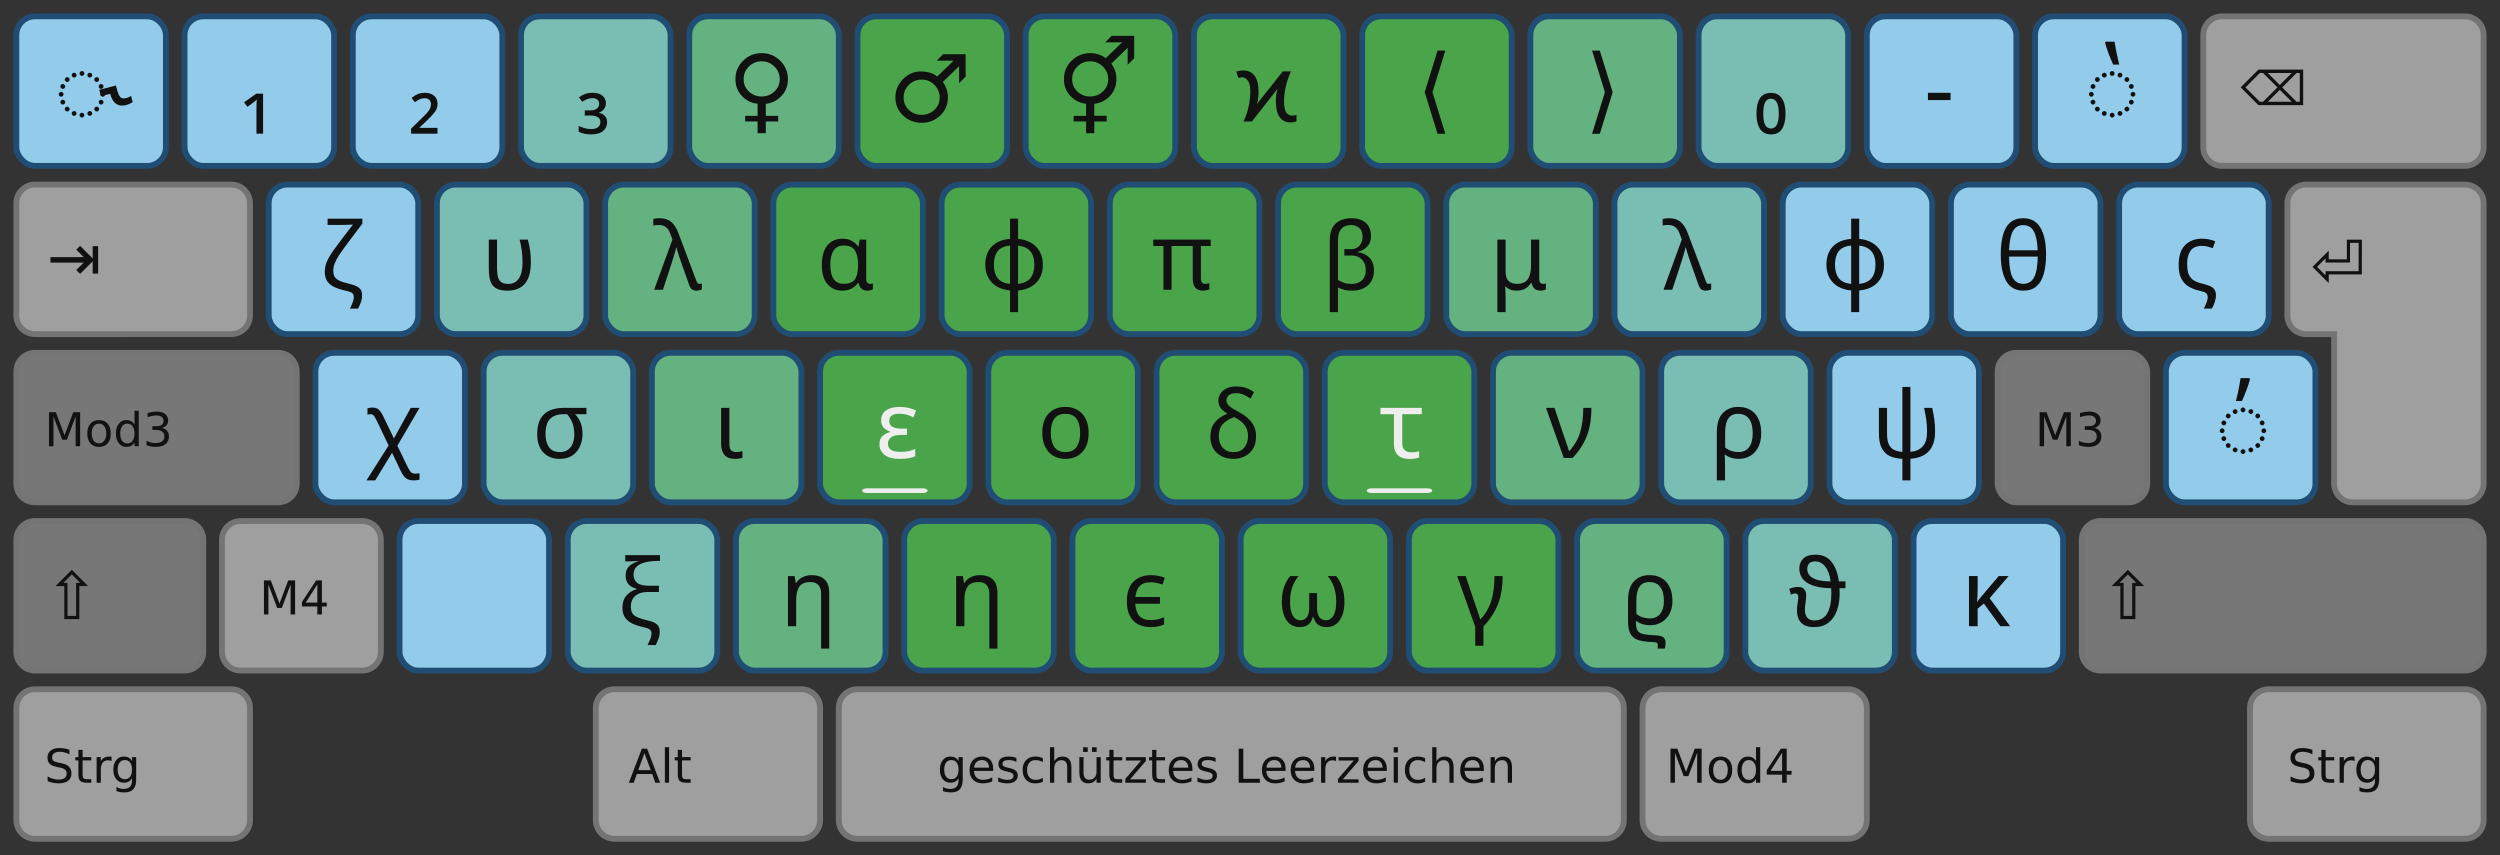 <?xml version="1.0" encoding="UTF-8" standalone="no"?>
<svg
   version="1.1"
   id="Ebene_1"
   height="183"
   width="535"
   viewBox="0 0 535 183"
   enable-background="new 0 0 535 183"
   xml:space="preserve"
   inkscape:version="0.48.5 r10040"
   sodipodi:docname="noted-5-tkl.svg"
   inkscape:export-xdpi="90"
   inkscape:export-ydpi="90"
   xmlns:inkscape="http://www.inkscape.org/namespaces/inkscape"
   xmlns:sodipodi="http://sodipodi.sourceforge.net/DTD/sodipodi-0.dtd"
   xmlns:xlink="http://www.w3.org/1999/xlink"
   xmlns="http://www.w3.org/2000/svg"
   xmlns:svg="http://www.w3.org/2000/svg"
   xmlns:rdf="http://www.w3.org/1999/02/22-rdf-syntax-ns#"
   xmlns:cc="http://creativecommons.org/ns#"
   xmlns:dc="http://purl.org/dc/elements/1.1/">

  <rect x="0" y="0" width="535" height="183" fill="#333333" stroke="none"/>


<defs
   id="defs">
<style
   type="text/css"
   id="style46661">
text.mod, text.key, text.dead {
	fill:#111;
	fill-opacity:1;
    stroke:none;
    font-style:normal;
    font-variant:normal;
    font-weight:normal;
    font-stretch:normal;
    display:inline;
    font-family:DejaVu Sans;
    writing-mode:lr-tb;
}

text.key {
    font-family:Linux Libertine;
}

text.dead {
    font-family: Gentium Plus Compact; 
}

text.mod {
    text-align:start;
    text-anchor:start;
}

text.space, text.dead, text.center, text.key {
    text-align:center;
    text-anchor:middle;
}

text.key { font-size:20px; }
text.dead { font-size:20px; }
text.mod { font-size:10px; }
text.big { font-size:14px; }

.key {
stroke-width:1.25;
}

.grey { fill:#949494; stroke:#696969; }
.grey { fill:#9f9f9f; stroke:#747474; }

.numpad { fill:#afaa9f; stroke:#747474; }

/* bootstrap colors */
.l5, .r5 { fill:#93CCEA; }
.l4, .r4 { fill:#7abeb3; }
.l3, .r3 { fill:#63b280; }
.l2, .r2 { fill:#4aa44a; }

/* btn bg hover, unused */
.l2, .r2 { stroke:#3071a9; }
.l3, .r3 { stroke:#449d44; }
.l4, .r4 { stroke:#c9302c; }
.l5, .r5 { stroke:#ec971f; }

/* btn border hover */
.l2, .r2 { stroke:#204d74; }
.l3, .r3 { stroke:#204d74; }
.l4, .r4 { stroke:#204d74; }
.l5, .r5 { stroke:#204d74; }

text.nubkey { fill:#eee; }

.pressed {
	<!--opacity:0.5;-->
	fill:#777;
}
    </style>

    <g
   id="basekey">
        <rect
   width="32"
   height="32"
   rx="4"
   class="key"
   id="rect4" />
	<!--rect width="20" height="20" x="6" y="6" /-->
        <!--rect width="2" height="2" fill="#000" x="15" y="15" /-->
    </g>

    </defs>
<sodipodi:namedview
   pagecolor="#ffffff"
   bordercolor="#666666"
   borderopacity="1"
   objecttolerance="10"
   gridtolerance="10"
   guidetolerance="10"
   inkscape:pageopacity="0"
   inkscape:pageshadow="2"
   inkscape:window-width="1614"
   inkscape:window-height="969"
   id="base"
   showgrid="false"
   inkscape:zoom="0.70961538"
   inkscape:cx="685.32105"
   inkscape:cy="241.15395"
   inkscape:window-x="78"
   inkscape:window-y="71"
   inkscape:window-maximized="0"
   inkscape:current-layer="Ebene_1"
   inkscape:showpageshadow="2"
   inkscape:pagecheckerboard="0"
   inkscape:deskcolor="#d1d1d1" />

<g
   transform="translate(3.5,3.5)"
   id="g148">
<use
   xlink:href="#basekey"
   y="0"
   x="0"
   class="l5"
   id="use9" />
<use
   xlink:href="#basekey"
   y="0"
   x="36"
   class="l5"
   id="use11" />
<use
   xlink:href="#basekey"
   y="0"
   x="72"
   class="l5"
   id="use13" />
<use
   xlink:href="#basekey"
   y="0"
   x="108"
   class="l4"
   id="use15" />
<use
   xlink:href="#basekey"
   y="0"
   x="144"
   class="l3"
   id="use17" />
<use
   xlink:href="#basekey"
   y="0"
   x="180"
   class="l2"
   id="use19" />
<use
   xlink:href="#basekey"
   y="0"
   x="216"
   class="l2"
   id="use21" />

<use
   xlink:href="#basekey"
   y="0"
   x="252"
   class="r2"
   id="use23" />
<use
   xlink:href="#basekey"
   y="0"
   x="288"
   class="r2"
   id="use25" />
<use
   xlink:href="#basekey"
   y="0"
   x="324"
   class="r3"
   id="use27" />
<use
   xlink:href="#basekey"
   y="0"
   x="360"
   class="r4"
   id="use29" />
<use
   xlink:href="#basekey"
   y="0"
   x="396"
   class="r5"
   id="use31" />
<use
   xlink:href="#basekey"
   y="0"
   x="432"
   class="r5"
   id="use33" />


<use
   xlink:href="#basekey"
   y="36"
   x="54"
   class="l5"
   id="use35" />
<use
   xlink:href="#basekey"
   y="36"
   x="90"
   class="l4"
   id="use37" />
<use
   xlink:href="#basekey"
   y="36"
   x="126"
   class="l3"
   id="use39" />
<use
   xlink:href="#basekey"
   y="36"
   x="162"
   class="l2"
   id="use41" />
<use
   xlink:href="#basekey"
   y="36"
   x="198"
   class="l2"
   id="use43" />

<use
   xlink:href="#basekey"
   y="36"
   x="234"
   class="r2"
   id="use45" />
<use
   xlink:href="#basekey"
   y="36"
   x="270"
   class="r2"
   id="use47" />
<use
   xlink:href="#basekey"
   y="36"
   x="306"
   class="r3"
   id="use49" />
<use
   xlink:href="#basekey"
   y="36"
   x="342"
   class="r4"
   id="use51" />
<use
   xlink:href="#basekey"
   y="36"
   x="378"
   class="r5"
   id="use53" />
<use
   xlink:href="#basekey"
   y="36"
   x="414"
   class="r5"
   id="use55" />
<use
   xlink:href="#basekey"
   y="36"
   x="450"
   class="r5"
   id="use57" />


<use
   xlink:href="#basekey"
   y="72"
   x="64"
   class="l5"
   id="use59" />
<use
   xlink:href="#basekey"
   y="72"
   x="100"
   class="l4"
   id="use61" />
<use
   xlink:href="#basekey"
   y="72"
   x="136"
   class="l3"
   id="use63" />
<use
   xlink:href="#basekey"
   y="72"
   x="172"
   class="l2"
   id="use65" />
<use
   xlink:href="#basekey"
   y="72"
   x="208"
   class="l2"
   id="use67" />

<use
   xlink:href="#basekey"
   y="72"
   x="244"
   class="r2"
   id="use69" />
<use
   xlink:href="#basekey"
   y="72"
   x="280"
   class="r2"
   id="use71" />
<use
   xlink:href="#basekey"
   y="72"
   x="316"
   class="r3"
   id="use73" />
<use
   xlink:href="#basekey"
   y="72"
   x="352"
   class="r4"
   id="use75" />
<use
   xlink:href="#basekey"
   y="72"
   x="388"
   class="r5"
   id="use77" />

    <use
   xlink:href="#basekey"
   y="72"
   x="460"
   class="r5"
   id="use79" />



<use
   xlink:href="#basekey"
   y="108"
   x="82"
   class="l5"
   id="use81" />
<use
   xlink:href="#basekey"
   y="108"
   x="118"
   class="l4"
   id="use83" />
<use
   xlink:href="#basekey"
   y="108"
   x="154"
   class="l3"
   id="use85" />
<use
   xlink:href="#basekey"
   y="108"
   x="190"
   class="l2"
   id="use87" />
<use
   xlink:href="#basekey"
   y="108"
   x="226"
   class="l2"
   id="use89" />

<use
   xlink:href="#basekey"
   y="108"
   x="262"
   class="r2"
   id="use91" />
<use
   xlink:href="#basekey"
   y="108"
   x="298"
   class="r2"
   id="use93" />
<use
   xlink:href="#basekey"
   y="108"
   x="334"
   class="r3"
   id="use95" />
<use
   xlink:href="#basekey"
   y="108"
   x="370"
   class="r4"
   id="use97" />
<use
   xlink:href="#basekey"
   y="108"
   x="406"
   class="r5"
   id="use99" />


<path
   id="backspace"
   class="key grey"
   style="fill:#9f9f9f;stroke:#747474;stroke-width:1.25"
   d="m 472,0 h 52 c 2.216,0 4,1.784 4,4 v 24 c 0,2.216 -1.784,4 -4,4 h -52 c -2.216,0 -4,-1.784 -4,-4 V 4 c 0,-2.216 1.784,-4 4,-4 z" />

<path
   id="tab"
   class="key grey"
   style="fill:#9f9f9f;stroke:#747474;stroke-width:1.25"
   d="m 4,36 h 42 c 2.216,0 4,1.784 4,4 v 24 c 0,2.216 -1.784,4 -4,4 H 4 C 1.784,68 0,66.216 0,64 V 40 c 0,-2.216 1.784,-4 4,-4 z" />

<path
   id="m3l"
   class="key grey pressed"
   style="fill:#777777;stroke:#747474;stroke-width:1.25"
   d="m 4,72 h 52 c 2.216,0 4,1.784 4,4 v 24 c 0,2.216 -1.784,4 -4,4 H 4 c -2.216,0 -4,-1.784 -4,-4 V 76 c 0,-2.216 1.784,-4 4,-4 z" />

<use
   id="m3r"
   xlink:href="#basekey"
   x="424"
   y="72"
   class="key grey pressed" />


<path
   id="shiftl"
   class="key grey pressed"
   style="fill:#777777;stroke:#747474;stroke-width:1.25"
   d="m 4,108 h 32 c 2.216,0 4,1.784 4,4 v 24 c 0,2.216 -1.784,4 -4,4 H 4 c -2.216,0 -4,-1.784 -4,-4 v -24 c 0,-2.216 1.784,-4 4,-4 z" />
<path
   id="m4l"
   class="key grey"
   style="fill:#9f9f9f;stroke:#747474;stroke-width:1.25"
   d="m 48,108 h 26 c 2.216,0 4,1.784 4,4 v 24 c 0,2.216 -1.784,4 -4,4 H 48 c -2.216,0 -4,-1.784 -4,-4 v -24 c 0,-2.216 1.784,-4 4,-4 z" />
<path
   id="shiftr"
   class="key grey pressed"
   style="fill:#777777;stroke:#747474;stroke-width:1.25"
   d="m 446,108 h 78 c 2.216,0 4,1.784 4,4 v 24 c 0,2.216 -1.784,4 -4,4 h -78 c -2.216,0 -4,-1.784 -4,-4 v -24 c 0,-2.216 1.784,-4 4,-4 z" />

<path
   id="ctrll"
   class="key grey"
   style="fill:#9f9f9f;stroke:#747474;stroke-width:1.25"
   d="m 4,144 h 42 c 2.216,0 4,1.784 4,4 v 24 c 0,2.216 -1.784,4 -4,4 H 4 c -2.216,0 -4,-1.784 -4,-4 v -24 c 0,-2.216 1.784,-4 4,-4 z" />
<path
   id="altl"
   class="key grey"
   style="fill:#9f9f9f;stroke:#747474;stroke-width:1.25"
   d="m 128,144 h 40 c 2.216,0 4,1.784 4,4 v 24 c 0,2.216 -1.784,4 -4,4 h -40 c -2.216,0 -4,-1.784 -4,-4 v -24 c 0,-2.216 1.784,-4 4,-4 z" />
<path
   id="space"
   class="key grey"
   style="fill:#9f9f9f;stroke:#747474;stroke-width:1.25"
   d="m 180,144 h 160 c 2.216,0 4,1.784 4,4 v 24 c 0,2.216 -1.784,4 -4,4 H 180 c -2.216,0 -4,-1.784 -4,-4 v -24 c 0,-2.216 1.784,-4 4,-4 z" />
<path
   id="m4r"
   class="key grey"
   style="fill:#9f9f9f;stroke:#747474;stroke-width:1.25"
   d="m 352,144 h 40 c 2.216,0 4,1.784 4,4 v 24 c 0,2.216 -1.784,4 -4,4 h -40 c -2.216,0 -4,-1.784 -4,-4 v -24 c 0,-2.216 1.784,-4 4,-4 z" />
<path
   id="ctrlr"
   class="key grey"
   style="fill:#9f9f9f;stroke:#747474;stroke-width:1.25"
   d="m 482,144 h 42 c 2.216,0 4,1.784 4,4 v 24 c 0,2.216 -1.784,4 -4,4 h -42 c -2.216,0 -4,-1.784 -4,-4 v -24 c 0,-2.216 1.784,-4 4,-4 z" />

<use
   xlink:href="#basekey"
   y="0"
   x="542"
   class="key numpad"
   id="use113" />
<use
   xlink:href="#basekey"
   y="0"
   x="578"
   class="key numpad"
   id="use115" />
<use
   xlink:href="#basekey"
   y="0"
   x="614"
   class="key numpad"
   id="use117" />
<use
   xlink:href="#basekey"
   y="0"
   x="650"
   class="key numpad"
   id="use119" />

<use
   xlink:href="#basekey"
   y="36"
   x="542"
   class="key numpad"
   id="use121" />
<use
   xlink:href="#basekey"
   y="36"
   x="578"
   class="key numpad"
   id="use123" />
<use
   xlink:href="#basekey"
   y="36"
   x="614"
   class="key numpad"
   id="use125" />
<path
   id="kpplus"
   class="key numpad"
   style="fill:#afaa9f;stroke:#747474;stroke-width:1.25"
   d="m 654,36 h 24 c 2.216,0 4,1.784 4,4 v 60 c 0,2.216 -1.784,4 -4,4 h -24 c -2.216,0 -4,-1.784 -4,-4 V 40 c 0,-2.216 1.784,-4 4,-4 z" />

<use
   xlink:href="#basekey"
   y="72"
   x="542"
   class="key numpad"
   id="use128" />
<use
   xlink:href="#basekey"
   y="72"
   x="578"
   class="key numpad"
   id="use130" />
<use
   xlink:href="#basekey"
   y="72"
   x="614"
   class="key numpad"
   id="use132" />

<use
   xlink:href="#basekey"
   y="108"
   x="542"
   class="key numpad"
   id="use134" />
<use
   xlink:href="#basekey"
   y="108"
   x="578"
   class="key numpad"
   id="use136" />
<use
   xlink:href="#basekey"
   y="108"
   x="614"
   class="key numpad"
   id="use138" />
<path
   id="kppenter"
   class="key numpad"
   style="fill:#afaa9f;stroke:#747474;stroke-width:1.25"
   d="m 654,108 h 24 c 2.216,0 4,1.784 4,4 v 60 c 0,2.216 -1.784,4 -4,4 h -24 c -2.216,0 -4,-1.784 -4,-4 v -60 c 0,-2.216 1.784,-4 4,-4 z" />

<path
   id="kp0"
   class="key numpad"
   style="fill:#afaa9f;stroke:#747474;stroke-width:1.25"
   d="m 546,144 h 60 c 2.216,0 4,1.784 4,4 v 24 c 0,2.216 -1.784,4 -4,4 h -60 c -2.216,0 -4,-1.784 -4,-4 v -24 c 0,-2.216 1.784,-4 4,-4 z" />
<use
   xlink:href="#basekey"
   y="144"
   x="614"
   class="key numpad"
   id="use142" />

<path
   fill-rule="evenodd"
   clip-rule="evenodd"
   d="M 10,32 H 4 A 4,4 0 0 1 0,28 V 4 A 4,4 0 0 1 4,0 h 34 a 4,4 0 0 1 4,4 v 60 a 4,4 0 0 1 -4,4 H 14 a 4,4 0 0 1 -4,-4 z"
   transform="translate(486,36)"
   id="return"
   class="key grey" />

<path
   id="nub"
   style="fill:#eeeeee"
   d="m 182,101 h 12 c 0.554,0 1,0.223 1,0.5 0,0.277 -0.446,0.5 -1,0.5 h -12 c -0.554,0 -1,-0.223 -1,-0.5 0,-0.277 0.446,-0.5 1,-0.5 z" />
<use
   y="0"
   x="108"
   xlink:href="#nub"
   id="use146" />
</g>

<g
   transform="translate(-0.5,-0.5)"
   id="g163">
<g
   aria-label="Mod3"
   id="m3ltxt"
   style="font-size:10px;line-height:0%;font-family:'DejaVu Sans';display:inline;fill:#111111"
   class="mod"><path
     d="m 10.981,88.71 h 1.47 l 1.86,4.961 1.87,-4.961 h 1.47 V 96 h -0.962 v -6.401 l -1.88,5 h -0.991 l -1.88,-5 V 96 h -0.957 z"
     id="path328" /><path
     d="m 21.689,91.161 q -0.723,0 -1.143,0.566 -0.42,0.562 -0.42,1.543 0,0.981 0.415,1.548 0.42,0.562 1.147,0.562 0.718,0 1.138,-0.566 0.42,-0.566 0.42,-1.543 0,-0.972 -0.42,-1.538 -0.42,-0.571 -1.138,-0.571 z m 0,-0.762 q 1.172,0 1.841,0.762 0.669,0.762 0.669,2.109 0,1.343 -0.669,2.109 -0.669,0.762 -1.841,0.762 -1.177,0 -1.846,-0.762 -0.664,-0.767 -0.664,-2.109 0,-1.348 0.664,-2.109 0.669,-0.762 1.846,-0.762 z"
     id="path330" /><path
     d="m 29.287,91.361 v -2.959 h 0.898 V 96 h -0.898 v -0.82 q -0.283,0.488 -0.718,0.728 -0.43,0.234 -1.035,0.234 -0.991,0 -1.616,-0.791 -0.62,-0.791 -0.62,-2.08 0,-1.289 0.62,-2.08 0.625,-0.791 1.616,-0.791 0.605,0 1.035,0.239 0.435,0.234 0.718,0.723 z m -3.062,1.909 q 0,0.991 0.405,1.558 0.41,0.562 1.123,0.562 0.713,0 1.123,-0.562 0.41,-0.566 0.41,-1.558 0,-0.991 -0.41,-1.553 -0.41,-0.566 -1.123,-0.566 -0.713,0 -1.123,0.566 -0.405,0.562 -0.405,1.553 z"
     id="path332" /><path
     d="m 35.151,92.069 q 0.708,0.151 1.104,0.63 0.4,0.479 0.4,1.182 0,1.079 -0.742,1.67 -0.742,0.591 -2.109,0.591 -0.459,0 -0.947,-0.093 -0.483,-0.088 -1.001,-0.269 v -0.952 q 0.41,0.239 0.898,0.361 0.488,0.122 1.021,0.122 0.928,0 1.411,-0.366 0.488,-0.366 0.488,-1.064 0,-0.645 -0.454,-1.006 -0.449,-0.366 -1.255,-0.366 h -0.85 v -0.811 h 0.889 q 0.728,0 1.113,-0.288 0.386,-0.293 0.386,-0.84 0,-0.562 -0.4,-0.859 -0.396,-0.303 -1.138,-0.303 -0.405,0 -0.869,0.088 -0.464,0.088 -1.021,0.273 v -0.879 q 0.562,-0.156 1.05,-0.234 0.493,-0.078 0.928,-0.078 1.123,0 1.777,0.513 0.654,0.508 0.654,1.377 0,0.605 -0.347,1.025 -0.347,0.415 -0.986,0.576 z"
     id="path334" /></g>
<g
   aria-label="⇧"
   id="shiftltxt"
   style="font-size:14px;line-height:0%;font-family:'DejaVu Sans';display:inline;fill:#111111"
   class="mod big"><path
     d="m 17.684,125.234 -1.818,-1.818 -1.818,1.818 h 0.896 v 7.082 h 1.846 v -7.082 z m -5.291,0.684 3.473,-3.473 3.473,3.473 H 17.472 V 133 h -3.213 v -7.082 z"
     id="path337" /></g>
<g
   aria-label="Strg"
   id="ctrlltxt"
   style="font-size:10px;line-height:0%;font-family:'DejaVu Sans';display:inline;fill:#111111"
   class="mod"><path
     d="m 15.352,160.949 v 0.962 q -0.562,-0.269 -1.06,-0.4 -0.498,-0.132 -0.962,-0.132 -0.806,0 -1.245,0.312 -0.435,0.312 -0.435,0.889 0,0.483 0.288,0.732 0.293,0.244 1.104,0.396 l 0.596,0.122 q 1.104,0.21 1.626,0.742 0.527,0.527 0.527,1.416 0,1.06 -0.713,1.606 -0.708,0.547 -2.08,0.547 -0.518,0 -1.104,-0.117 -0.581,-0.117 -1.206,-0.347 v -1.016 q 0.601,0.337 1.177,0.508 0.576,0.171 1.133,0.171 0.845,0 1.304,-0.332 0.459,-0.332 0.459,-0.947 0,-0.537 -0.332,-0.84 -0.327,-0.303 -1.079,-0.454 l -0.601,-0.117 q -1.104,-0.22 -1.597,-0.688 -0.493,-0.469 -0.493,-1.304 0,-0.967 0.679,-1.523 0.684,-0.557 1.88,-0.557 0.513,0 1.045,0.093 0.532,0.093 1.089,0.278 z"
     id="path340" /><path
     d="m 18.179,160.979 v 1.553 h 1.851 v 0.698 h -1.851 v 2.969 q 0,0.669 0.181,0.859 0.186,0.19 0.747,0.19 h 0.923 V 168 h -0.923 q -1.04,0 -1.436,-0.386 -0.396,-0.391 -0.396,-1.416 v -2.969 h -0.659 v -0.698 h 0.659 v -1.553 z"
     id="path342" /><path
     d="m 24.38,163.371 q -0.151,-0.088 -0.332,-0.127 -0.176,-0.044 -0.391,-0.044 -0.762,0 -1.172,0.498 -0.405,0.493 -0.405,1.421 V 168 h -0.903 v -5.469 h 0.903 v 0.85 q 0.283,-0.498 0.737,-0.737 0.454,-0.244 1.104,-0.244 0.093,0 0.205,0.015 0.112,0.01 0.249,0.034 z"
     id="path344" /><path
     d="m 28.745,165.202 q 0,-0.977 -0.405,-1.514 -0.4,-0.537 -1.128,-0.537 -0.723,0 -1.128,0.537 -0.4,0.537 -0.4,1.514 0,0.972 0.4,1.509 0.405,0.537 1.128,0.537 0.728,0 1.128,-0.537 0.405,-0.537 0.405,-1.509 z m 0.898,2.119 q 0,1.396 -0.62,2.075 -0.62,0.684 -1.899,0.684 -0.474,0 -0.894,-0.073 -0.42,-0.068 -0.815,-0.215 v -0.874 q 0.396,0.215 0.781,0.317 0.386,0.103 0.786,0.103 0.884,0 1.323,-0.464 0.439,-0.459 0.439,-1.392 v -0.444 q -0.278,0.483 -0.713,0.723 Q 27.598,168 26.992,168 q -1.006,0 -1.621,-0.767 -0.615,-0.767 -0.615,-2.031 0,-1.27 0.615,-2.036 0.615,-0.767 1.621,-0.767 0.605,0 1.04,0.239 0.435,0.239 0.713,0.723 v -0.83 h 0.898 z"
     id="path346" /></g>

<g
   aria-label="M4"
   id="m4ltxt"
   style="font-size:10px;line-height:0%;font-family:'DejaVu Sans';display:inline;fill:#111111"
   class="mod"><path
     d="m 56.981,124.71 h 1.47 l 1.86,4.961 1.87,-4.961 h 1.47 V 132 h -0.962 v -6.401 l -1.88,5 h -0.991 l -1.88,-5 V 132 h -0.957 z"
     id="path349" /><path
     d="m 68.407,125.569 -2.49,3.892 h 2.49 z m -0.259,-0.859 h 1.24 v 4.751 h 1.04 v 0.82 H 69.389 V 132 h -0.981 v -1.719 h -3.291 v -0.952 z"
     id="path351" /></g>
<g
   aria-label="Alt"
   id="altltxt"
   style="font-size:10px;line-height:0%;font-family:'DejaVu Sans';display:inline;fill:#111111"
   class="mod"><path
     d="m 138.418,161.682 -1.338,3.628 h 2.681 z m -0.557,-0.972 h 1.118 L 141.758,168 h -1.025 l -0.664,-1.87 h -3.286 L 136.118,168 h -1.04 z"
     id="path354" /><path
     d="m 142.783,160.402 h 0.898 V 168 h -0.898 z"
     id="path356" /><path
     d="m 146.45,160.979 v 1.553 h 1.851 v 0.698 h -1.851 v 2.969 q 0,0.669 0.181,0.859 0.186,0.19 0.747,0.19 h 0.923 V 168 h -0.923 q -1.04,0 -1.436,-0.386 -0.396,-0.391 -0.396,-1.416 v -2.969 h -0.659 v -0.698 h 0.659 v -1.553 z"
     id="path358" /></g>


<g
   aria-label="M3"
   id="m3rtxt"
   style="font-size:10px;line-height:0%;font-family:'DejaVu Sans';display:inline;fill:#111111"
   class="mod"><path
     d="m 436.981,88.71 h 1.47 l 1.86,4.961 1.87,-4.961 h 1.47 V 96 h -0.962 v -6.401 l -1.88,5 h -0.991 l -1.88,-5 V 96 h -0.957 z"
     id="path361" /><path
     d="m 448.686,92.069 q 0.708,0.151 1.104,0.63 0.4,0.479 0.4,1.182 0,1.079 -0.742,1.67 -0.742,0.591 -2.109,0.591 -0.459,0 -0.947,-0.093 -0.483,-0.088 -1.001,-0.269 v -0.952 q 0.41,0.239 0.898,0.361 0.488,0.122 1.02,0.122 0.928,0 1.411,-0.366 0.488,-0.366 0.488,-1.064 0,-0.645 -0.454,-1.006 -0.449,-0.366 -1.255,-0.366 h -0.85 v -0.811 h 0.889 q 0.728,0 1.113,-0.288 0.386,-0.293 0.386,-0.84 0,-0.562 -0.4,-0.859 -0.396,-0.303 -1.138,-0.303 -0.405,0 -0.869,0.088 -0.464,0.088 -1.021,0.273 v -0.879 q 0.562,-0.156 1.05,-0.234 0.493,-0.078 0.928,-0.078 1.123,0 1.777,0.513 0.654,0.508 0.654,1.377 0,0.605 -0.347,1.025 -0.347,0.415 -0.986,0.576 z"
     id="path363" /></g>


<g
   aria-label="⇧"
   id="shiftrtxt"
   style="font-size:14px;line-height:0%;font-family:'DejaVu Sans';display:inline;fill:#111111"
   class="mod big"><path
     d="m 457.684,125.234 -1.818,-1.818 -1.818,1.818 h 0.896 v 7.082 h 1.846 v -7.082 z m -5.291,0.684 3.473,-3.473 3.473,3.473 h -1.866 V 133 h -3.213 v -7.082 z"
     id="path366" /></g>
<g
   aria-label="Strg"
   id="ctrlrtxt"
   style="font-size:10px;line-height:0%;font-family:'DejaVu Sans';display:inline;fill:#111111"
   class="mod"><path
     d="m 495.352,160.949 v 0.962 q -0.562,-0.269 -1.06,-0.4 -0.498,-0.132 -0.962,-0.132 -0.806,0 -1.245,0.312 -0.435,0.312 -0.435,0.889 0,0.483 0.288,0.732 0.293,0.244 1.104,0.396 l 0.596,0.122 q 1.104,0.21 1.626,0.742 0.527,0.527 0.527,1.416 0,1.06 -0.713,1.606 -0.708,0.547 -2.08,0.547 -0.518,0 -1.104,-0.117 -0.581,-0.117 -1.206,-0.347 v -1.016 q 0.601,0.337 1.177,0.508 0.576,0.171 1.133,0.171 0.845,0 1.304,-0.332 0.459,-0.332 0.459,-0.947 0,-0.537 -0.332,-0.84 -0.327,-0.303 -1.079,-0.454 l -0.601,-0.117 q -1.104,-0.22 -1.597,-0.688 -0.493,-0.469 -0.493,-1.304 0,-0.967 0.679,-1.523 0.684,-0.557 1.88,-0.557 0.513,0 1.045,0.093 0.532,0.093 1.089,0.278 z"
     id="path369" /><path
     d="m 498.179,160.979 v 1.553 h 1.851 v 0.698 h -1.851 v 2.969 q 0,0.669 0.181,0.859 0.186,0.19 0.747,0.19 h 0.923 V 168 h -0.923 q -1.04,0 -1.436,-0.386 -0.396,-0.391 -0.396,-1.416 v -2.969 h -0.659 v -0.698 h 0.659 v -1.553 z"
     id="path371" /><path
     d="m 504.38,163.371 q -0.151,-0.088 -0.332,-0.127 -0.176,-0.044 -0.391,-0.044 -0.762,0 -1.172,0.498 -0.405,0.493 -0.405,1.421 V 168 h -0.903 v -5.469 h 0.903 v 0.85 q 0.283,-0.498 0.737,-0.737 0.454,-0.244 1.104,-0.244 0.093,0 0.205,0.015 0.112,0.01 0.249,0.034 z"
     id="path373" /><path
     d="m 508.745,165.202 q 0,-0.977 -0.405,-1.514 -0.4,-0.537 -1.128,-0.537 -0.723,0 -1.128,0.537 -0.4,0.537 -0.4,1.514 0,0.972 0.4,1.509 0.405,0.537 1.128,0.537 0.728,0 1.128,-0.537 0.405,-0.537 0.405,-1.509 z m 0.898,2.119 q 0,1.396 -0.62,2.075 -0.62,0.684 -1.899,0.684 -0.474,0 -0.894,-0.073 -0.42,-0.068 -0.815,-0.215 v -0.874 q 0.396,0.215 0.781,0.317 0.386,0.103 0.786,0.103 0.884,0 1.323,-0.464 0.439,-0.459 0.439,-1.392 v -0.444 q -0.278,0.483 -0.713,0.723 Q 507.598,168 506.992,168 q -1.006,0 -1.621,-0.767 -0.615,-0.767 -0.615,-2.031 0,-1.27 0.615,-2.036 0.615,-0.767 1.621,-0.767 0.605,0 1.04,0.239 0.435,0.239 0.713,0.723 v -0.83 h 0.898 z"
     id="path375" /></g>
<g
   aria-label="Mod4"
   id="m4rtxt"
   style="font-size:10px;line-height:0%;font-family:'DejaVu Sans';display:inline;fill:#111111"
   class="mod"><path
     d="m 357.981,160.71 h 1.47 l 1.86,4.961 1.87,-4.961 h 1.47 V 168 h -0.962 v -6.401 l -1.88,5 h -0.991 l -1.88,-5 V 168 h -0.957 z"
     id="path378" /><path
     d="m 368.689,163.161 q -0.723,0 -1.143,0.566 -0.42,0.562 -0.42,1.543 0,0.981 0.415,1.548 0.42,0.562 1.147,0.562 0.718,0 1.138,-0.566 0.42,-0.566 0.42,-1.543 0,-0.972 -0.42,-1.538 -0.42,-0.571 -1.138,-0.571 z m 0,-0.762 q 1.172,0 1.841,0.762 0.669,0.762 0.669,2.109 0,1.343 -0.669,2.109 -0.669,0.762 -1.841,0.762 -1.177,0 -1.846,-0.762 -0.664,-0.767 -0.664,-2.109 0,-1.348 0.664,-2.109 0.669,-0.762 1.846,-0.762 z"
     id="path380" /><path
     d="m 376.287,163.361 v -2.959 h 0.898 V 168 h -0.898 v -0.82 q -0.283,0.488 -0.718,0.728 -0.43,0.234 -1.035,0.234 -0.991,0 -1.616,-0.791 -0.62,-0.791 -0.62,-2.08 0,-1.289 0.62,-2.08 0.625,-0.791 1.616,-0.791 0.605,0 1.035,0.239 0.435,0.234 0.718,0.723 z m -3.062,1.909 q 0,0.991 0.405,1.558 0.41,0.562 1.123,0.562 0.713,0 1.123,-0.562 0.41,-0.566 0.41,-1.558 0,-0.991 -0.41,-1.553 -0.41,-0.566 -1.123,-0.566 -0.713,0 -1.123,0.566 -0.405,0.562 -0.405,1.553 z"
     id="path382" /><path
     d="m 381.873,161.569 -2.49,3.892 h 2.49 z m -0.259,-0.859 h 1.24 v 4.751 h 1.04 v 0.82 h -1.04 V 168 h -0.981 v -1.719 h -3.291 v -0.952 z"
     id="path384" /></g>
<g
   aria-label="geschütztes Leerzeichen"
   id="text159"
   style="font-size:10px;line-height:0%;font-family:'DejaVu Sans';text-align:center;text-anchor:middle;display:inline;fill:#111111"
   class="mod space"><path
     d="m 205.625,165.202 q 0,-0.977 -0.405,-1.514 -0.4,-0.537 -1.128,-0.537 -0.723,0 -1.128,0.537 -0.4,0.537 -0.4,1.514 0,0.972 0.4,1.509 0.405,0.537 1.128,0.537 0.728,0 1.128,-0.537 0.405,-0.537 0.405,-1.509 z m 0.898,2.119 q 0,1.396 -0.62,2.075 -0.62,0.684 -1.899,0.684 -0.474,0 -0.894,-0.073 -0.42,-0.068 -0.815,-0.215 v -0.874 q 0.396,0.215 0.781,0.317 0.386,0.103 0.786,0.103 0.884,0 1.323,-0.464 0.439,-0.459 0.439,-1.392 v -0.444 q -0.278,0.483 -0.713,0.723 Q 204.477,168 203.872,168 q -1.006,0 -1.621,-0.767 -0.615,-0.767 -0.615,-2.031 0,-1.27 0.615,-2.036 0.615,-0.767 1.621,-0.767 0.605,0 1.04,0.239 0.435,0.239 0.713,0.723 v -0.83 h 0.898 z"
     id="path387" /><path
     d="m 213.051,165.041 v 0.439 h -4.131 q 0.059,0.928 0.557,1.416 0.503,0.483 1.396,0.483 0.518,0 1.001,-0.127 0.488,-0.127 0.967,-0.381 v 0.85 q -0.483,0.205 -0.991,0.312 -0.508,0.107 -1.03,0.107 -1.309,0 -2.075,-0.762 -0.762,-0.762 -0.762,-2.061 0,-1.343 0.723,-2.129 0.728,-0.791 1.958,-0.791 1.104,0 1.743,0.713 0.645,0.708 0.645,1.929 z m -0.898,-0.264 q -0.01,-0.737 -0.415,-1.177 -0.4,-0.439 -1.064,-0.439 -0.752,0 -1.206,0.425 -0.449,0.425 -0.518,1.196 z"
     id="path389" /><path
     d="m 218.012,162.692 v 0.85 q -0.381,-0.195 -0.791,-0.293 -0.41,-0.098 -0.85,-0.098 -0.669,0 -1.006,0.205 -0.332,0.205 -0.332,0.615 0,0.312 0.239,0.493 0.239,0.176 0.962,0.337 l 0.308,0.068 q 0.957,0.205 1.357,0.581 0.405,0.371 0.405,1.04 0,0.762 -0.605,1.206 -0.601,0.444 -1.655,0.444 -0.439,0 -0.918,-0.088 -0.474,-0.083 -1.001,-0.254 v -0.928 q 0.498,0.259 0.981,0.391 0.483,0.127 0.957,0.127 0.635,0 0.977,-0.215 0.342,-0.22 0.342,-0.615 0,-0.366 -0.249,-0.562 -0.244,-0.195 -1.079,-0.376 l -0.312,-0.073 q -0.835,-0.176 -1.206,-0.537 -0.371,-0.366 -0.371,-1.001 0,-0.771 0.547,-1.191 0.547,-0.42 1.553,-0.42 0.498,0 0.938,0.073 0.439,0.073 0.811,0.22 z"
     id="path391" /><path
     d="m 223.671,162.741 v 0.84 q -0.381,-0.21 -0.767,-0.312 -0.381,-0.107 -0.771,-0.107 -0.874,0 -1.357,0.557 -0.483,0.552 -0.483,1.553 0,1.001 0.483,1.558 0.483,0.552 1.357,0.552 0.391,0 0.771,-0.103 0.386,-0.107 0.767,-0.317 v 0.83 q -0.376,0.176 -0.781,0.264 -0.4,0.088 -0.855,0.088 -1.235,0 -1.963,-0.776 -0.728,-0.776 -0.728,-2.095 0,-1.338 0.732,-2.104 0.737,-0.767 2.017,-0.767 0.415,0 0.811,0.088 0.396,0.083 0.767,0.254 z"
     id="path393" /><path
     d="M 229.78,164.699 V 168 h -0.898 v -3.271 q 0,-0.776 -0.303,-1.162 -0.303,-0.386 -0.908,-0.386 -0.728,0 -1.147,0.464 -0.42,0.464 -0.42,1.265 V 168 h -0.903 v -7.598 h 0.903 v 2.979 q 0.322,-0.493 0.757,-0.737 0.439,-0.244 1.011,-0.244 0.942,0 1.426,0.586 0.483,0.581 0.483,1.714 z"
     id="path395" /><path
     d="m 231.479,165.842 v -3.311 h 0.898 v 3.276 q 0,0.776 0.303,1.167 0.303,0.386 0.908,0.386 0.728,0 1.147,-0.464 0.425,-0.464 0.425,-1.265 v -3.101 h 0.898 V 168 h -0.898 v -0.84 q -0.327,0.498 -0.762,0.742 -0.43,0.239 -1.001,0.239 -0.942,0 -1.431,-0.586 -0.488,-0.586 -0.488,-1.714 z m 2.261,-3.442 z m 0.449,-1.978 h 0.991 v 0.986 h -0.991 z m -1.909,0 h 0.991 v 0.986 h -0.991 z"
     id="path397" /><path
     d="m 238.798,160.979 v 1.553 h 1.851 v 0.698 h -1.851 v 2.969 q 0,0.669 0.181,0.859 0.186,0.19 0.747,0.19 h 0.923 V 168 h -0.923 q -1.04,0 -1.436,-0.386 -0.396,-0.391 -0.396,-1.416 v -2.969 h -0.659 v -0.698 h 0.659 v -1.553 z"
     id="path399" /><path
     d="m 241.44,162.531 h 4.268 v 0.82 l -3.379,3.931 h 3.379 V 168 h -4.39 v -0.82 l 3.379,-3.931 h -3.257 z"
     id="path401" /><path
     d="m 247.968,160.979 v 1.553 h 1.851 v 0.698 h -1.851 v 2.969 q 0,0.669 0.181,0.859 0.186,0.19 0.747,0.19 h 0.923 V 168 H 248.896 q -1.04,0 -1.436,-0.386 -0.396,-0.391 -0.396,-1.416 v -2.969 h -0.659 v -0.698 h 0.659 v -1.553 z"
     id="path403" /><path
     d="m 255.678,165.041 v 0.439 h -4.131 q 0.059,0.928 0.557,1.416 0.503,0.483 1.396,0.483 0.518,0 1.001,-0.127 0.488,-0.127 0.967,-0.381 v 0.85 q -0.483,0.205 -0.991,0.312 -0.508,0.107 -1.03,0.107 -1.309,0 -2.075,-0.762 -0.762,-0.762 -0.762,-2.061 0,-1.343 0.723,-2.129 0.728,-0.791 1.958,-0.791 1.104,0 1.743,0.713 0.645,0.708 0.645,1.929 z m -0.898,-0.264 q -0.01,-0.737 -0.415,-1.177 -0.4,-0.439 -1.064,-0.439 -0.752,0 -1.206,0.425 -0.449,0.425 -0.518,1.196 z"
     id="path405" /><path
     d="m 260.639,162.692 v 0.85 q -0.381,-0.195 -0.791,-0.293 -0.41,-0.098 -0.85,-0.098 -0.669,0 -1.006,0.205 -0.332,0.205 -0.332,0.615 0,0.312 0.239,0.493 0.239,0.176 0.962,0.337 l 0.308,0.068 q 0.957,0.205 1.357,0.581 0.405,0.371 0.405,1.04 0,0.762 -0.605,1.206 -0.601,0.444 -1.655,0.444 -0.439,0 -0.918,-0.088 -0.474,-0.083 -1.001,-0.254 v -0.928 q 0.498,0.259 0.981,0.391 0.483,0.127 0.957,0.127 0.635,0 0.977,-0.215 0.342,-0.22 0.342,-0.615 0,-0.366 -0.249,-0.562 -0.244,-0.195 -1.079,-0.376 l -0.312,-0.073 q -0.835,-0.176 -1.206,-0.537 -0.371,-0.366 -0.371,-1.001 0,-0.771 0.547,-1.191 0.547,-0.42 1.553,-0.42 0.498,0 0.938,0.073 0.439,0.073 0.811,0.22 z"
     id="path407" /><path
     d="m 265.581,160.71 h 0.986 v 6.46 h 3.55 V 168 h -4.536 z"
     id="path409" /><path
     d="m 275.615,165.041 v 0.439 h -4.131 q 0.059,0.928 0.557,1.416 0.503,0.483 1.396,0.483 0.518,0 1.001,-0.127 0.488,-0.127 0.967,-0.381 v 0.85 q -0.483,0.205 -0.991,0.312 -0.508,0.107 -1.03,0.107 -1.309,0 -2.075,-0.762 -0.762,-0.762 -0.762,-2.061 0,-1.343 0.723,-2.129 0.728,-0.791 1.958,-0.791 1.104,0 1.743,0.713 0.645,0.708 0.645,1.929 z m -0.898,-0.264 q -0.01,-0.737 -0.415,-1.177 -0.4,-0.439 -1.064,-0.439 -0.752,0 -1.206,0.425 -0.449,0.425 -0.518,1.196 z"
     id="path411" /><path
     d="m 281.767,165.041 v 0.439 h -4.131 q 0.059,0.928 0.557,1.416 0.503,0.483 1.396,0.483 0.518,0 1.001,-0.127 0.488,-0.127 0.967,-0.381 v 0.85 q -0.483,0.205 -0.991,0.312 -0.508,0.107 -1.03,0.107 -1.309,0 -2.075,-0.762 -0.762,-0.762 -0.762,-2.061 0,-1.343 0.723,-2.129 0.728,-0.791 1.958,-0.791 1.104,0 1.743,0.713 0.645,0.708 0.645,1.929 z m -0.898,-0.264 q -0.01,-0.737 -0.415,-1.177 -0.4,-0.439 -1.064,-0.439 -0.752,0 -1.206,0.425 -0.449,0.425 -0.518,1.196 z"
     id="path413" /><path
     d="m 286.411,163.371 q -0.151,-0.088 -0.332,-0.127 -0.176,-0.044 -0.391,-0.044 -0.762,0 -1.172,0.498 -0.405,0.493 -0.405,1.421 V 168 h -0.903 v -5.469 h 0.903 v 0.85 q 0.283,-0.498 0.737,-0.737 0.454,-0.244 1.104,-0.244 0.093,0 0.205,0.015 0.112,0.01 0.249,0.034 z"
     id="path415" /><path
     d="m 286.962,162.531 h 4.268 v 0.82 l -3.379,3.931 h 3.379 V 168 h -4.39 v -0.82 l 3.379,-3.931 h -3.257 z"
     id="path417" /><path
     d="m 297.28,165.041 v 0.439 h -4.131 q 0.059,0.928 0.557,1.416 0.503,0.483 1.396,0.483 0.518,0 1.001,-0.127 0.488,-0.127 0.967,-0.381 v 0.85 q -0.483,0.205 -0.991,0.312 -0.508,0.107 -1.03,0.107 -1.309,0 -2.075,-0.762 -0.762,-0.762 -0.762,-2.061 0,-1.343 0.723,-2.129 0.728,-0.791 1.958,-0.791 1.104,0 1.743,0.713 0.645,0.708 0.645,1.929 z m -0.898,-0.264 q -0.01,-0.737 -0.415,-1.177 -0.4,-0.439 -1.064,-0.439 -0.752,0 -1.206,0.425 -0.449,0.425 -0.518,1.196 z"
     id="path419" /><path
     d="m 298.754,162.531 h 0.898 V 168 h -0.898 z m 0,-2.129 h 0.898 v 1.138 h -0.898 z"
     id="path421" /><path
     d="m 305.468,162.741 v 0.84 q -0.381,-0.21 -0.767,-0.312 -0.381,-0.107 -0.771,-0.107 -0.874,0 -1.357,0.557 -0.483,0.552 -0.483,1.553 0,1.001 0.483,1.558 0.483,0.552 1.357,0.552 0.391,0 0.771,-0.103 0.386,-0.107 0.767,-0.317 v 0.83 q -0.376,0.176 -0.781,0.264 -0.4,0.088 -0.854,0.088 -1.235,0 -1.963,-0.776 -0.728,-0.776 -0.728,-2.095 0,-1.338 0.732,-2.104 0.737,-0.767 2.017,-0.767 0.415,0 0.811,0.088 0.396,0.083 0.767,0.254 z"
     id="path423" /><path
     d="M 311.577,164.699 V 168 h -0.898 v -3.271 q 0,-0.776 -0.303,-1.162 -0.303,-0.386 -0.908,-0.386 -0.728,0 -1.147,0.464 -0.42,0.464 -0.42,1.265 V 168 h -0.903 v -7.598 h 0.903 v 2.979 q 0.322,-0.493 0.757,-0.737 0.439,-0.244 1.011,-0.244 0.942,0 1.426,0.586 0.483,0.581 0.483,1.714 z"
     id="path425" /><path
     d="m 318.046,165.041 v 0.439 h -4.131 q 0.059,0.928 0.557,1.416 0.503,0.483 1.396,0.483 0.518,0 1.001,-0.127 0.488,-0.127 0.967,-0.381 v 0.85 q -0.483,0.205 -0.991,0.312 -0.508,0.107 -1.03,0.107 -1.309,0 -2.075,-0.762 -0.762,-0.762 -0.762,-2.061 0,-1.343 0.723,-2.129 0.728,-0.791 1.958,-0.791 1.104,0 1.743,0.713 0.645,0.708 0.645,1.929 z m -0.898,-0.264 q -0.01,-0.737 -0.415,-1.177 -0.4,-0.439 -1.064,-0.439 -0.752,0 -1.206,0.425 -0.449,0.425 -0.518,1.196 z"
     id="path427" /><path
     d="M 324.067,164.699 V 168 h -0.898 v -3.271 q 0,-0.776 -0.303,-1.162 -0.303,-0.386 -0.908,-0.386 -0.728,0 -1.147,0.464 -0.42,0.464 -0.42,1.265 V 168 h -0.903 v -5.469 h 0.903 v 0.85 q 0.322,-0.493 0.757,-0.737 0.439,-0.244 1.011,-0.244 0.942,0 1.426,0.586 0.483,0.581 0.483,1.714 z"
     id="path429" /></g>

<g
   aria-label="⏎"
   id="returntxt"
   style="font-size:14px;line-height:0%;font-family:'DejaVu Sans';display:inline;fill:#111111"
   class="mod big"><path
     d="m 498.849,61.084 -3.473,-3.473 3.473,-3.473 v 1.866 h 3.876 v -4.211 h 3.213 l -0.007,7.424 h -7.082 z m -0.684,-4.396 v -0.896 l -1.818,1.818 1.818,1.818 V 58.534 h 7.082 l 0.007,-6.057 h -1.846 l -0.007,4.211 z"
     id="path432" /></g>
<g
   aria-label="⌫"
   id="backspacetxt"
   style="font-size:10px;line-height:0%;font-family:'DejaVu Sans';display:inline;fill:#111111"
   class="mod"><path
     d="m 493.379,23 h -9.575 l -3.799,-3.799 3.799,-3.799 h 9.575 z m -0.723,-6.875 h -0.688 l -3.076,3.076 3.076,3.076 h 0.688 z m -6.846,0 2.563,2.563 2.563,-2.563 z m 5.127,6.152 -2.563,-2.563 -2.563,2.563 z M 484.795,16.125 h -0.693 l -3.076,3.086 3.076,3.066 h 0.693 l 3.076,-3.076 z"
     id="path435" /></g>
</g>

<g
   transform="translate(55,26)"
   id="g187">
	<g
   aria-label="₁"
   id="text165"
   style="font-size:20px;line-height:0%;font-family:'Linux Libertine';text-align:center;text-anchor:middle;display:inline;fill:#111111;stroke-width:1.25"
   class="key"><path
     d="M 1.3,-5.96 V 2.6 h -1.42 v -5.52 q 0,-0.52 0.02,-0.94 0.04,-0.42 0.06,-0.84 -0.2,0.18 -0.44,0.4 -0.24,0.2 -0.5,0.38 l -1.08,0.78 -0.7,-0.98 2.6,-1.84 z"
     id="path438" /></g>
	<g
   aria-label="₂"
   id="text167"
   style="font-size:20px;line-height:0%;font-family:'Linux Libertine';text-align:center;text-anchor:middle;display:inline;fill:#111111;stroke-width:1.25"
   class="key"><path
     d="m 38.62,2.6 h -5.64 V 1.52 l 2.3,-2.24 q 0.82,-0.78 1.22,-1.26 0.42,-0.5 0.56,-0.88 0.16,-0.4 0.16,-0.84 0,-0.64 -0.38,-0.96 -0.36,-0.32 -0.96,-0.32 -0.6,0 -1.1,0.24 -0.48,0.22 -1,0.62 l -0.7,-0.92 q 0.58,-0.5 1.26,-0.8 0.7,-0.3 1.56,-0.3 1.28,0 2,0.64 0.74,0.62 0.74,1.72 0,0.98 -0.6,1.76 -0.58,0.78 -1.7,1.84 l -1.62,1.54 h 3.9 z"
     id="path441" /></g>
	<g
   aria-label="₃"
   id="text169"
   style="font-size:20px;line-height:0%;font-family:'Linux Libertine';text-align:center;text-anchor:middle;display:inline;fill:#111111;stroke-width:1.25"
   class="key"><path
     d="m 71.8,-6.14 q 1.42,0 2.14,0.62 0.72,0.62 0.72,1.58 0,0.8 -0.44,1.32 -0.42,0.52 -1.02,0.72 v 0.06 q 0.78,0.14 1.24,0.66 0.48,0.5 0.48,1.32 0,1.16 -0.84,1.88 -0.84,0.74 -2.62,0.74 -0.74,0 -1.38,-0.14 -0.64,-0.12 -1.24,-0.42 V 0.94 q 1.4,0.68 2.64,0.68 1.04,0 1.52,-0.42 0.48,-0.4 0.48,-1.1 0,-0.72 -0.58,-1.04 -0.58,-0.34 -1.62,-0.34 h -1.14 v -1.1 h 1.14 q 1,0 1.46,-0.38 0.48,-0.4 0.48,-1.02 0,-0.64 -0.42,-0.92 -0.4,-0.3 -0.98,-0.3 -0.62,0 -1.16,0.22 -0.52,0.2 -1.06,0.54 l -0.72,-0.92 q 0.62,-0.46 1.3,-0.72 0.7,-0.26 1.62,-0.26 z"
     id="path444" /></g>
	<g
   aria-label="♀"
   id="text171"
   style="font-size:20px;line-height:0%;font-family:'Linux Libertine';text-align:center;text-anchor:middle;display:inline;fill:#111111;stroke-width:1.25"
   class="key"><path
     d="m 108,-12.881 q -1.602,0 -2.734,1.113 -1.123,1.113 -1.123,2.715 0,1.592 1.123,2.646 1.133,1.055 2.734,1.055 1.572,0 2.715,-1.055 1.143,-1.055 1.143,-2.646 0,-1.602 -1.143,-2.715 -1.143,-1.113 -2.715,-1.113 z m -3.965,7.686 q -1.65,-1.533 -1.65,-3.857 0,-2.334 1.641,-3.955 1.641,-1.621 3.975,-1.621 2.305,0 3.955,1.621 1.66,1.621 1.66,3.955 0,2.334 -1.65,3.857 -1.328,1.23 -3.086,1.406 v 2.578 h 2.656 V 0 h -2.656 v 2.51 h -1.758 V 0 h -2.656 v -1.211 h 2.656 v -2.588 q -1.768,-0.166 -3.086,-1.396 z"
     id="path447" /></g>
	<g
   aria-label="♂"
   id="text173"
   style="font-size:20px;line-height:0%;font-family:'Linux Libertine';text-align:center;text-anchor:middle;display:inline;fill:#111111;stroke-width:1.25"
   class="key"><path
     d="m 142.232,-8.965 q -1.602,0 -2.734,1.113 -1.123,1.113 -1.123,2.715 0,1.602 1.123,2.656 1.133,1.055 2.734,1.055 1.572,0 2.715,-1.055 1.143,-1.055 1.143,-2.656 0,-1.602 -1.143,-2.715 -1.143,-1.113 -2.715,-1.113 z m 4.023,7.646 q -1.641,1.602 -4.023,1.602 -2.295,0 -3.955,-1.543 -1.66,-1.553 -1.66,-3.877 0,-2.324 1.68,-3.984 1.689,-1.67 3.936,-1.582 2.227,0.078 3.32,1.084 l 3.525,-3.398 h -3.623 l 1.367,-1.387 h 4.824 v 4.805 L 150.25,-8.203 v -3.643 l -3.496,3.398 q 1.094,1.426 1.094,3.311 0,2.266 -1.592,3.818 z"
     id="path450" /></g>

	<g
   aria-label="⚥"
   id="text175"
   style="font-size:20px;line-height:0%;font-family:'Linux Libertine';text-align:center;text-anchor:middle;display:inline;fill:#111111;stroke-width:1.25"
   class="key"><path
     d="m 182.153,-9.053 q 0,-1.602 -1.143,-2.715 -1.143,-1.113 -2.734,-1.113 -1.582,0 -2.715,1.113 -1.123,1.113 -1.123,2.715 0,1.592 1.123,2.646 1.133,1.055 2.715,1.055 1.592,0 2.734,-1.055 1.143,-1.055 1.143,-2.646 z m -7.822,3.857 q -1.65,-1.533 -1.65,-3.857 0,-2.334 1.641,-3.955 1.641,-1.621 3.975,-1.621 1.875,0 3.33,1.074 l 3.516,-3.389 h -3.623 l 1.367,-1.387 h 4.824 v 4.805 l -1.396,1.396 v -3.643 l -3.496,3.398 q 1.094,1.426 1.094,3.32 0,2.334 -1.65,3.857 -1.328,1.23 -3.086,1.406 v 2.578 h 2.656 V 0 h -2.656 v 2.51 h -1.758 V 0 h -2.656 v -1.211 h 2.656 v -2.588 q -1.768,-0.166 -3.086,-1.396 z"
     id="path453" /></g>
	<g
   aria-label="ϰ"
   id="text177"
   style="font-size:20px;line-height:0%;font-family:'Linux Libertine';text-align:center;text-anchor:middle;display:inline;fill:#111111;stroke-width:1.25"
   class="key"><path
     d="m 211.11,0 q 0.36,-0.74 0.7,-1.74 0.34,-1.02 0.54,-2.2 0.22,-1.2 0.22,-2.46 0,-1.68 -0.54,-2.36 -0.52,-0.7 -1.22,-0.7 -0.26,0 -0.46,0.06 -0.18,0.04 -0.32,0.1 l -0.48,-1.38 q 0.28,-0.1 0.64,-0.16 0.38,-0.08 0.88,-0.08 1.56,0 2.4,1.12 0.86,1.1 0.86,3.48 0,0.62 -0.08,1.3 -0.08,0.66 -0.28,1.3 l 5.54,-7 h 1.76 q -0.36,0.74 -0.7,1.76 -0.34,1 -0.56,2.2 -0.22,1.18 -0.22,2.44 0,1.76 0.48,2.42 0.5,0.64 1.3,0.64 0.24,0 0.48,-0.04 0.26,-0.06 0.4,-0.12 v 1.38 q -0.26,0.1 -0.58,0.16 -0.3,0.08 -0.7,0.08 -1.5,0 -2.32,-1.12 -0.82,-1.12 -0.82,-3.48 0,-0.62 0.08,-1.3 0.08,-0.68 0.28,-1.3 l -5.48,7 z"
     id="path456" /></g>
	<g
   aria-label="⟨"
   id="text179"
   style="font-size:20px;line-height:0%;font-family:'Linux Libertine';text-align:center;text-anchor:middle;display:inline;fill:#111111;stroke-width:1.25"
   class="key"><path
     d="m 249.886,-6.27 2.754,-8.906 h 1.66 l -2.754,8.906 2.754,8.906 h -1.66 z"
     id="path459" /></g>
	<g
   aria-label="⟩"
   id="text181"
   style="font-size:20px;line-height:0%;font-family:'Linux Libertine';text-align:center;text-anchor:middle;display:inline;fill:#111111;stroke-width:1.25"
   class="key"><path
     d="m 290.114,-6.27 -2.754,8.906 h -1.66 l 2.754,-8.906 -2.754,-8.906 h 1.66 z"
     id="path462" /></g>
	<g
   aria-label="₀"
   id="text183"
   style="font-size:20px;line-height:0%;font-family:'Linux Libertine';text-align:center;text-anchor:middle;display:inline;fill:#111111;stroke-width:1.25"
   class="key"><path
     d="m 323.98,2.76 q -1.54,0 -2.32,-1.16 -0.78,-1.14 -0.78,-3.3 0,-2.12 0.74,-3.26 0.74,-1.16 2.36,-1.16 1.54,0 2.32,1.14 0.8,1.14 0.8,3.28 0,2.12 -0.74,3.28 -0.72,1.18 -2.38,1.18 z m 0,-1.26 q 1.68,0 1.68,-3.2 0,-3.18 -1.68,-3.18 -0.86,0 -1.26,0.8 -0.38,0.78 -0.38,2.4 0,1.58 0.38,2.38 0.4,0.8 1.26,0.8 z"
     id="path465" /></g>
	<g
   aria-label="‑"
   id="text185"
   style="font-size:20px;line-height:0%;font-family:'Linux Libertine';text-align:center;text-anchor:middle;display:inline;fill:#111111;stroke-width:1.25"
   class="key"><path
     d="m 357.58,-4.58 v -1.56 h 4.84 v 1.56 z"
     id="path468" /></g>
</g>


<g
   aria-label="⇥"
   id="text189"
   style="font-size:14px;line-height:0%;font-family:'DejaVu Sans';display:inline;fill:#111111"
   class="mod big"><path
     d="m 10.8,55.03 h 7.123 l -1.6,-1.6 0.82,-0.82 2.693,2.693 v -2.625 h 1.162 v 5.879 h -1.162 v -2.639 l -2.693,2.693 -0.82,-0.82 1.6,-1.6 h -7.123 z"
     id="path471" /></g>

<g
   transform="translate(73,62)"
   id="g213">
	<g
   aria-label="ζ"
   id="text191"
   style="font-size:20px;line-height:0%;font-family:'Linux Libertine';text-align:center;text-anchor:middle;display:inline;fill:#111111;stroke-width:1.25"
   class="key"><path
     d="m 1.88,4.04 q 0.34,-0.64 0.58,-1.3 0.26,-0.66 0.26,-1.1 0,-0.38 -0.12,-0.64 -0.1,-0.24 -0.48,-0.44 -0.36,-0.18 -1.12,-0.34 -1.72,-0.38 -2.7,-0.92 -0.98,-0.56 -1.4,-1.32 -0.4,-0.78 -0.4,-1.8 0,-1.14 0.48,-2.26 0.5,-1.12 1.38,-2.34 0.88,-1.24 2,-2.7 l 2.18,-2.82 q -0.08,0 -0.56,0.02 -0.46,0.02 -1.14,0.04 -0.66,0.02 -1.34,0.02 H -2.9 v -1.34 h 7.44 v 1.06 l -3,3.98 q -1.16,1.56 -1.88,2.62 -0.7,1.06 -1.02,1.88 -0.32,0.8 -0.32,1.6 0,0.68 0.24,1.18 0.24,0.5 0.94,0.88 0.72,0.38 2.16,0.72 1.56,0.36 2.18,0.88 0.64,0.5 0.64,1.54 0,0.88 -0.26,1.56 -0.26,0.7 -0.6,1.34 z"
     id="path474" /></g>
	<g
   aria-label="υ"
   id="text193"
   style="font-size:20px;line-height:0%;font-family:'Linux Libertine';text-align:center;text-anchor:middle;display:inline;fill:#111111;stroke-width:1.25"
   class="key"><path
     d="m 35.66,0.2 q -1.34,0 -2.16,-0.34 -0.8,-0.36 -1.22,-1 -0.4,-0.66 -0.54,-1.54 -0.14,-0.9 -0.14,-1.98 v -6.06 h 1.76 v 6 q 0,1.14 0.18,1.92 0.18,0.76 0.7,1.16 0.54,0.4 1.56,0.4 1.44,0 2.22,-1.14 0.8,-1.14 0.8,-3.54 0,-1.4 -0.16,-2.5 -0.16,-1.1 -0.46,-2.3 h 1.76 q 0.32,1.18 0.48,2.3 0.16,1.1 0.16,2.58 0,3.1 -1.3,4.58 -1.3,1.46 -3.64,1.46 z"
     id="path477" /></g>
	<g
   aria-label="λ"
   id="text195"
   style="font-size:20px;line-height:0%;font-family:'Linux Libertine';text-align:center;text-anchor:middle;display:inline;fill:#111111;stroke-width:1.25"
   class="key"><path
     d="m 76.05,0.2 q -0.58,0 -0.96,-0.26 -0.36,-0.26 -0.62,-1 l -1.58,-4.46 q -0.16,-0.48 -0.4,-1.14 -0.22,-0.66 -0.42,-1.3 -0.2,-0.64 -0.3,-1.06 h -0.08 q -0.14,0.72 -0.44,1.66 -0.28,0.94 -0.54,1.74 l -1.84,5.62 h -1.88 l 3.92,-10.76 -0.52,-1.34 q -0.32,-0.88 -0.92,-1.32 -0.58,-0.44 -1.54,-0.44 -0.36,0 -0.64,0.04 -0.26,0.04 -0.48,0.08 v -1.4 q 0.28,-0.08 0.6,-0.12 0.34,-0.04 0.74,-0.04 1.54,0 2.48,0.78 0.94,0.76 1.58,2.48 l 3.8,10.1 q 0.16,0.42 0.28,0.56 0.14,0.14 0.36,0.14 0.16,0 0.3,-0.04 0.14,-0.04 0.24,-0.06 v 1.3 q -0.22,0.1 -0.52,0.16 -0.28,0.08 -0.62,0.08 z"
     id="path480" /></g>
	<g
   aria-label="α"
   id="text197"
   style="font-size:20px;line-height:0%;font-family:'Linux Libertine';text-align:center;text-anchor:middle;display:inline;fill:#111111;stroke-width:1.25"
   class="key"><path
     d="m 107.23,0.2 q -1.92,0 -3.14,-1.38 -1.22,-1.4 -1.22,-4.14 0,-2.72 1.18,-4.16 1.2,-1.44 3.26,-1.44 1.12,0 1.96,0.46 0.84,0.46 1.36,1.2 h 0.08 l 0.26,-1.46 h 1.4 v 8.36 q 0,0.62 0.24,0.88 0.24,0.24 0.58,0.24 0.16,0 0.34,-0.04 0.18,-0.04 0.26,-0.06 v 1.28 q -0.14,0.08 -0.46,0.16 -0.32,0.1 -0.66,0.1 -0.74,0 -1.24,-0.36 -0.48,-0.36 -0.7,-1.28 h -0.14 q -0.5,0.72 -1.34,1.18 -0.82,0.46 -2.02,0.46 z m 0.36,-1.46 q 1.66,0 2.34,-0.94 0.7,-0.96 0.7,-3.02 v -0.12 q 0,-2 -0.68,-3.06 -0.66,-1.06 -2.38,-1.06 -1.46,0 -2.18,1.08 -0.7,1.06 -0.7,3.08 0,4.04 2.9,4.04 z"
     id="path483" /></g>
	<g
   aria-label="ϕ"
   id="text199"
   style="font-size:20px;line-height:0%;font-family:'Linux Libertine';text-align:center;text-anchor:middle;display:inline;fill:#111111;stroke-width:1.25"
   class="key"><path
     d="M 143.15,4.8 V 0.16 q -1.58,-0.14 -2.78,-0.82 -1.2,-0.7 -1.86,-1.88 -0.66,-1.2 -0.66,-2.82 0,-2.44 1.38,-3.88 1.38,-1.44 3.92,-1.64 v -4.32 h 1.72 v 4.32 q 1.6,0.14 2.78,0.84 1.2,0.7 1.86,1.88 0.66,1.18 0.66,2.8 0,2.42 -1.42,3.86 -1.4,1.44 -3.88,1.66 V 4.8 Z m 0,-6.04 v -8.22 q -1.84,0.18 -2.66,1.22 -0.8,1.04 -0.8,2.88 0,1.84 0.82,2.9 0.82,1.04 2.64,1.22 z m 1.72,0 q 1.8,-0.2 2.64,-1.24 0.84,-1.06 0.84,-2.88 0,-3.7 -3.48,-4.08 z"
     id="path486" /></g>

	<g
   aria-label="π"
   id="text201"
   style="font-size:20px;line-height:0%;font-family:'Linux Libertine';text-align:center;text-anchor:middle;display:inline;fill:#111111;stroke-width:1.25"
   class="key"><path
     d="m 184.47,0.2 q -2.22,0 -2.22,-2.56 v -7 h -4.54 V 0 h -1.74 v -9.36 h -2.18 v -1.36 h 12.3 v 1.36 h -2.1 v 6.88 q 0,0.7 0.26,0.98 0.26,0.26 0.66,0.26 0.28,0 0.5,-0.06 0.24,-0.06 0.38,-0.14 v 1.38 q -0.16,0.08 -0.52,0.16 -0.34,0.1 -0.8,0.1 z"
     id="path489" /></g>
	<g
   aria-label="β"
   id="text203"
   style="font-size:20px;line-height:0%;font-family:'Linux Libertine';text-align:center;text-anchor:middle;display:inline;fill:#111111;stroke-width:1.25"
   class="key"><path
     d="m 211.57,4.8 v -15.38 q 0,-1.72 0.6,-2.74 0.62,-1.04 1.66,-1.5 1.04,-0.48 2.32,-0.48 2.04,0 3.14,1 1.1,0.98 1.1,2.82 0,1.44 -0.84,2.28 -0.82,0.84 -2,1.08 v 0.08 q 1.52,0.2 2.5,1.18 0.98,0.98 0.98,2.8 0,1.36 -0.62,2.32 -0.6,0.96 -1.66,1.46 -1.04,0.48 -2.36,0.48 -1.08,0 -1.76,-0.18 -0.66,-0.18 -1.3,-0.5 V 4.8 Z m 4.66,-6.04 q 1.4,0 2.22,-0.76 0.82,-0.78 0.82,-2.18 0,-1.06 -0.42,-1.74 -0.4,-0.7 -1.08,-1.04 -0.66,-0.36 -1.42,-0.36 h -1.66 v -1.36 h 1.46 q 1.14,0 1.78,-0.74 0.66,-0.76 0.66,-1.98 0,-1.24 -0.74,-1.84 -0.72,-0.6 -1.74,-0.6 -0.7,0 -1.34,0.28 -0.64,0.26 -1.04,0.98 -0.4,0.72 -0.4,2.08 v 8.44 q 0.7,0.36 1.34,0.6 0.64,0.22 1.56,0.22 z"
     id="path492" /></g>
	<g
   aria-label="μ"
   id="text205"
   style="font-size:20px;line-height:0%;font-family:'Linux Libertine';text-align:center;text-anchor:middle;display:inline;fill:#111111;stroke-width:1.25"
   class="key"><path
     d="m 247.44,4.8 v -15.52 h 1.76 v 6.92 q 0,2.54 2.44,2.54 1.64,0 2.32,-1 0.68,-1 0.68,-2.88 v -5.58 h 1.76 v 8.36 q 0,0.62 0.24,0.88 0.24,0.24 0.58,0.24 0.16,0 0.34,-0.04 0.18,-0.04 0.26,-0.06 v 1.28 q -0.14,0.08 -0.46,0.16 -0.32,0.1 -0.66,0.1 -0.74,0 -1.24,-0.36 -0.48,-0.36 -0.7,-1.28 h -0.14 q -0.5,0.8 -1.24,1.22 -0.74,0.42 -1.86,0.42 -0.78,0 -1.36,-0.24 -0.58,-0.26 -0.98,-0.66 h -0.08 q 0.04,0.36 0.06,0.96 0.04,0.6 0.04,1.42 V 4.8 Z"
     id="path495" /></g>
	<g
   aria-label="λ"
   id="text207"
   style="font-size:20px;line-height:0%;font-family:'Linux Libertine';text-align:center;text-anchor:middle;display:inline;fill:#111111;stroke-width:1.25"
   class="key"><path
     d="m 292.05,0.2 q -0.58,0 -0.96,-0.26 -0.36,-0.26 -0.62,-1 l -1.58,-4.46 q -0.16,-0.48 -0.4,-1.14 -0.22,-0.66 -0.42,-1.3 -0.2,-0.64 -0.3,-1.06 h -0.08 q -0.14,0.72 -0.44,1.66 -0.28,0.94 -0.54,1.74 l -1.84,5.62 h -1.88 l 3.92,-10.76 -0.52,-1.34 q -0.32,-0.88 -0.92,-1.32 -0.58,-0.44 -1.54,-0.44 -0.36,0 -0.64,0.04 -0.26,0.04 -0.48,0.08 v -1.4 q 0.28,-0.08 0.6,-0.12 0.34,-0.04 0.74,-0.04 1.54,0 2.48,0.78 0.94,0.76 1.58,2.48 l 3.8,10.1 q 0.16,0.42 0.28,0.56 0.14,0.14 0.36,0.14 0.16,0 0.3,-0.04 0.14,-0.04 0.24,-0.06 v 1.3 q -0.22,0.1 -0.52,0.16 -0.28,0.08 -0.62,0.08 z"
     id="path498" /></g>
	<g
   aria-label="φ"
   id="text209"
   style="font-size:20px;line-height:0%;font-family:'Linux Libertine';text-align:center;text-anchor:middle;display:inline;fill:#111111;stroke-width:1.25"
   class="key"><path
     d="M 323.15,4.8 V 0.16 q -1.58,-0.14 -2.78,-0.82 -1.2,-0.7 -1.86,-1.88 -0.66,-1.2 -0.66,-2.82 0,-2.44 1.38,-3.88 1.38,-1.44 3.92,-1.64 v -4.32 h 1.72 v 4.32 q 1.6,0.14 2.78,0.84 1.2,0.7 1.86,1.88 0.66,1.18 0.66,2.8 0,2.42 -1.42,3.86 -1.4,1.44 -3.88,1.66 V 4.8 Z m 0,-6.04 v -8.22 q -1.84,0.18 -2.66,1.22 -0.8,1.04 -0.8,2.88 0,1.84 0.82,2.9 0.82,1.04 2.64,1.22 z m 1.72,0 q 1.8,-0.2 2.64,-1.24 0.84,-1.06 0.84,-2.88 0,-3.7 -3.48,-4.08 z"
     id="path501" /></g>
	<g
   aria-label="θ"
   id="text211"
   style="font-size:20px;line-height:0%;font-family:'Linux Libertine';text-align:center;text-anchor:middle;display:inline;fill:#111111;stroke-width:1.25"
   class="key"><path
     d="m 359.98,0.2 q -2.48,0 -3.66,-2.06 -1.16,-2.06 -1.16,-5.68 0,-2.44 0.48,-4.18 0.48,-1.74 1.54,-2.66 1.08,-0.92 2.8,-0.92 2.5,0 3.68,2.04 1.2,2.02 1.2,5.72 0,2.42 -0.5,4.16 -0.48,1.72 -1.56,2.66 -1.06,0.92 -2.82,0.92 z m -3.04,-8.64 h 6.12 q -0.1,-2.72 -0.82,-4.04 -0.72,-1.34 -2.26,-1.34 -1.52,0 -2.24,1.34 -0.7,1.32 -0.8,4.04 z m 3.04,7.18 q 1.56,0 2.3,-1.36 0.74,-1.38 0.8,-4.46 h -6.14 q 0.04,3.06 0.74,4.44 0.72,1.38 2.3,1.38 z"
     id="path504" /></g>
</g>


<g
   transform="translate(84,98)"
   id="g235">
	<g
   aria-label="χ"
   id="text215"
   style="font-size:20px;line-height:0%;font-family:'Linux Libertine';text-align:center;text-anchor:middle;display:inline;fill:#111111;stroke-width:1.25"
   class="key"><path
     d="m -5.58,4.8 4.74,-7.46 -2.38,-5 q -0.38,-0.78 -0.68,-1.24 -0.28,-0.46 -0.8,-0.46 -0.38,0 -0.66,0.12 v -1.38 q 0.22,-0.06 0.42,-0.1 0.2,-0.06 0.62,-0.06 0.6,0 0.98,0.18 0.4,0.18 0.72,0.62 0.34,0.42 0.7,1.2 l 2.22,4.6 3.6,-6.54 h 1.88 l -4.74,8.1 2,4.14 q 0.44,0.9 0.76,1.36 0.34,0.48 1.08,0.48 0.26,0 0.48,-0.04 0.24,-0.02 0.42,-0.04 v 1.36 q -0.22,0.06 -0.52,0.1 -0.3,0.06 -0.72,0.06 -0.78,0 -1.28,-0.24 -0.5,-0.22 -0.88,-0.72 -0.36,-0.5 -0.74,-1.3 L -0.1,-1.1 -3.7,4.8 Z"
     id="path507" /></g>
	<g
   aria-label="σ"
   id="text217"
   style="font-size:20px;line-height:0%;font-family:'Linux Libertine';text-align:center;text-anchor:middle;display:inline;fill:#111111;stroke-width:1.25"
   class="key"><path
     d="m 35.78,0.2 q -2.18,0 -3.5,-1.36 -1.32,-1.36 -1.32,-3.96 0,-2.02 0.7,-3.24 0.7,-1.24 1.98,-1.8 1.28,-0.56 3.02,-0.56 h 4.84 v 1.36 h -2.44 q 0.76,0.74 1.18,1.78 0.42,1.02 0.42,2.46 0,1.44 -0.56,2.66 -0.54,1.2 -1.62,1.94 -1.08,0.72 -2.7,0.72 z m 0.04,-1.46 q 1.08,0 1.76,-0.52 0.68,-0.52 1,-1.38 0.32,-0.88 0.32,-1.92 0,-2.56 -1.54,-4.28 h -0.7 q -1.96,0 -2.94,1 -0.98,0.98 -0.98,3.24 0,1.7 0.72,2.78 0.72,1.08 2.36,1.08 z"
     id="path510" /></g>
	<g
   aria-label="ι"
   id="text219"
   style="font-size:20px;line-height:0%;font-family:'Linux Libertine';text-align:center;text-anchor:middle;display:inline;fill:#111111;stroke-width:1.25"
   class="key"><path
     d="m 73.34,0.2 q -1.58,0 -2.3,-0.84 -0.72,-0.86 -0.72,-2.36 v -7.72 h 1.76 v 7.78 q 0,0.98 0.42,1.34 0.42,0.34 1.06,0.34 0.4,0 0.7,-0.06 0.32,-0.06 0.62,-0.14 v 1.42 q -0.26,0.1 -0.64,0.16 -0.38,0.08 -0.9,0.08 z"
     id="path513" /></g>
	<g
   aria-label="ε"
   id="text221"
   style="font-size:20px;line-height:0%;font-family:'Linux Libertine';text-align:center;text-anchor:middle;display:inline;fill:#eeeeee;stroke-width:1.25"
   class="key nubkey"><path
     d="m 108.66,0.2 q -2.32,0 -3.4,-0.88 -1.06,-0.9 -1.06,-2.24 0,-1.2 0.66,-1.78 0.68,-0.58 1.6,-0.84 v -0.1 q -0.86,-0.28 -1.38,-0.86 -0.52,-0.6 -0.52,-1.56 0,-1.36 1.04,-2.1 1.04,-0.76 2.92,-0.76 1.12,0 2.02,0.24 0.92,0.22 1.5,0.54 l -0.56,1.46 q -0.64,-0.36 -1.38,-0.56 -0.72,-0.22 -1.58,-0.22 -1.2,0 -1.72,0.42 -0.5,0.4 -0.5,1.1 0,0.92 0.72,1.3 0.74,0.36 1.7,0.36 h 1.38 v 1.36 h -1.38 q -1.32,0 -2.02,0.5 -0.68,0.48 -0.68,1.4 0,0.86 0.68,1.3 0.7,0.42 1.96,0.42 1.04,0 1.8,-0.16 0.78,-0.16 1.4,-0.48 v 1.56 q -0.62,0.32 -1.44,0.44 -0.82,0.14 -1.76,0.14 z"
     id="path516" /></g>
	<g
   aria-label="ο"
   id="text223"
   style="font-size:20px;line-height:0%;font-family:'Linux Libertine';text-align:center;text-anchor:middle;display:inline;fill:#111111;stroke-width:1.25"
   class="key"><path
     d="m 148.97,-5.38 q 0,2.66 -1.36,4.12 -1.34,1.46 -3.64,1.46 -1.42,0 -2.54,-0.64 -1.1,-0.66 -1.74,-1.9 -0.64,-1.26 -0.64,-3.04 0,-2.66 1.34,-4.1 1.34,-1.44 3.64,-1.44 1.46,0 2.56,0.66 1.12,0.64 1.74,1.88 0.64,1.22 0.64,3 z m -8.1,0 q 0,1.9 0.74,3.02 0.76,1.1 2.4,1.1 1.62,0 2.38,-1.1 0.76,-1.12 0.76,-3.02 0,-1.9 -0.76,-2.98 -0.76,-1.08 -2.4,-1.08 -1.64,0 -2.38,1.08 -0.74,1.08 -0.74,2.98 z"
     id="path519" /></g>

	<g
   aria-label="δ"
   id="text225"
   style="font-size:20px;line-height:0%;font-family:'Linux Libertine';text-align:center;text-anchor:middle;display:inline;fill:#111111;stroke-width:1.25"
   class="key"><path
     d="m 179.94,0.2 q -1.42,0 -2.54,-0.58 -1.12,-0.58 -1.76,-1.64 -0.62,-1.06 -0.62,-2.48 0,-1.92 0.94,-3.1 0.96,-1.18 2.68,-1.86 -0.46,-0.3 -0.9,-0.66 -0.44,-0.36 -0.72,-0.88 -0.28,-0.54 -0.28,-1.3 0,-0.72 0.4,-1.4 0.4,-0.7 1.26,-1.14 0.86,-0.46 2.22,-0.46 1,0 1.74,0.22 0.74,0.22 1.24,0.52 0.52,0.28 0.76,0.5 l -0.76,1.38 q -0.62,-0.48 -1.38,-0.82 -0.74,-0.36 -1.62,-0.36 -0.84,0 -1.32,0.24 -0.46,0.24 -0.64,0.6 -0.18,0.34 -0.18,0.66 0,0.34 0.16,0.68 0.16,0.34 0.64,0.74 0.5,0.38 1.48,0.9 1.78,0.94 2.64,1.86 0.86,0.9 1.14,1.78 0.28,0.86 0.28,1.7 0,1.7 -0.68,2.78 -0.68,1.08 -1.8,1.6 -1.1,0.52 -2.38,0.52 z m 0.04,-1.44 q 1.48,0 2.28,-0.96 0.82,-0.98 0.82,-2.46 0,-1.48 -0.8,-2.46 -0.8,-0.98 -2.16,-1.62 -1.52,0.52 -2.42,1.48 -0.88,0.94 -0.88,2.6 0,1.54 0.86,2.48 0.86,0.94 2.3,0.94 z"
     id="path522" /></g>
	<g
   aria-label="τ"
   id="text227"
   style="font-size:20px;line-height:0%;font-family:'Linux Libertine';text-align:center;text-anchor:middle;display:inline;fill:#eeeeee;stroke-width:1.25"
   class="key nubkey"><path
     d="m 217.74,0.22 q -0.92,0 -1.7,-0.26 -0.78,-0.28 -1.26,-1 -0.48,-0.72 -0.48,-2.06 v -6.26 h -2.88 v -1.36 h 8.84 v 1.36 h -4.18 v 6.08 q 0,1.16 0.52,1.62 0.54,0.46 1.4,0.46 0.44,0 0.9,-0.06 0.48,-0.08 0.8,-0.16 v 1.32 q -0.28,0.12 -0.84,0.22 -0.54,0.1 -1.12,0.1 z"
     id="path525" /></g>
	<g
   aria-label="ν"
   id="text229"
   style="font-size:20px;line-height:0%;font-family:'Linux Libertine';text-align:center;text-anchor:middle;display:inline;fill:#111111;stroke-width:1.25"
   class="key"><path
     d="m 250.64,0 -3.8,-10.72 h 1.82 l 1.94,5.78 q 0.16,0.48 0.4,1.14 0.24,0.66 0.44,1.3 0.22,0.62 0.32,1.02 h 0.08 q 1.7,-1.88 2.34,-4.1 0.64,-2.24 0.64,-5.14 h 1.74 q 0,2.1 -0.36,3.92 -0.36,1.8 -1.24,3.48 -0.86,1.66 -2.42,3.32 z"
     id="path528" /></g>
	<g
   aria-label="ρ"
   id="text231"
   style="font-size:20px;line-height:0%;font-family:'Linux Libertine';text-align:center;text-anchor:middle;display:inline;fill:#111111;stroke-width:1.25"
   class="key"><path
     d="M 283.4,4.8 V -5.5 q 0,-2.74 1.26,-4.08 1.28,-1.34 3.3,-1.34 2.34,0 3.64,1.48 1.3,1.48 1.3,4.18 0,1.7 -0.62,2.94 -0.62,1.22 -1.72,1.88 -1.08,0.64 -2.48,0.64 -0.8,0 -1.56,-0.22 -0.76,-0.24 -1.34,-0.68 h -0.1 q 0.04,0.32 0.06,1.04 0.02,0.72 0.02,1.62 V 4.8 Z m 4.66,-6.06 q 1.44,0 2.22,-1.02 0.8,-1.04 0.8,-2.98 0,-2.14 -0.82,-3.16 -0.8,-1.02 -2.34,-1.02 -2.74,0 -2.74,3.96 v 3.24 q 0.58,0.5 1.32,0.74 0.76,0.24 1.56,0.24 z"
     id="path531" /></g>
	<g
   aria-label="ψ"
   id="text233"
   style="font-size:20px;line-height:0%;font-family:'Linux Libertine';text-align:center;text-anchor:middle;display:inline;fill:#111111;stroke-width:1.25"
   class="key"><path
     d="M 323.11,4.8 V 0.18 q -1.52,-0.06 -2.66,-0.56 -1.12,-0.52 -1.74,-1.68 -0.62,-1.16 -0.62,-3.14 v -5.52 h 1.74 v 5.58 q 0,1.5 0.42,2.32 0.44,0.82 1.18,1.14 0.76,0.32 1.68,0.4 V -15.2 h 1.72 v 13.9 q 1.7,-0.16 2.62,-1.16 0.94,-1.02 0.94,-3.14 0,-1.38 -0.16,-2.54 -0.16,-1.18 -0.48,-2.58 h 1.74 q 0.32,1.34 0.46,2.54 0.16,1.2 0.16,2.52 0,2.06 -0.7,3.32 -0.68,1.24 -1.88,1.84 -1.18,0.58 -2.7,0.68 V 4.8 Z"
     id="path534" /></g>


</g>

<g
   transform="translate(101,134)"
   id="g257">
    <g
   id="text237"
   class="key"
   style="font-size:20px;font-family:'Linux Libertine';text-align:center;text-anchor:middle;display:inline;fill:#111111;stroke-width:1.25" />
    <g
   aria-label="ξ"
   id="text239"
   style="font-size:20px;line-height:0%;font-family:'Linux Libertine';text-align:center;text-anchor:middle;display:inline;fill:#111111;stroke-width:1.25"
   class="key"><path
     d="m 37.58,4.04 q 0.32,-0.64 0.58,-1.28 0.26,-0.62 0.26,-1.18 0,-0.3 -0.1,-0.54 -0.1,-0.24 -0.46,-0.46 -0.34,-0.2 -1.14,-0.36 -1.46,-0.32 -2.48,-0.82 -1,-0.5 -1.52,-1.3 -0.52,-0.82 -0.52,-2.06 0,-1.62 0.86,-2.6 0.88,-1 2.14,-1.34 v -0.12 q -2.32,-0.58 -2.32,-2.82 0,-0.94 0.4,-1.54 0.42,-0.62 1.08,-1 0.68,-0.38 1.48,-0.6 -0.38,0.04 -1.06,0.08 -0.68,0.04 -1.36,0.04 h -0.62 v -1.34 h 7.44 v 1.24 h -0.52 q -1.38,0 -2.56,0.28 -1.16,0.26 -1.88,0.9 -0.7,0.64 -0.7,1.8 0,1.02 0.74,1.68 0.74,0.64 2.52,0.64 h 2.16 v 1.34 h -2.22 q -1.4,0 -2.24,0.44 -0.82,0.42 -1.18,1.12 -0.36,0.7 -0.36,1.56 0,0.94 0.36,1.48 0.36,0.54 1.16,0.86 0.8,0.32 2.1,0.64 1.06,0.24 1.6,0.58 0.56,0.34 0.76,0.78 0.2,0.44 0.2,0.98 0,0.88 -0.26,1.54 -0.24,0.68 -0.6,1.38 z"
     id="path538" /></g>
    <g
   aria-label="η"
   id="text241"
   style="font-size:20px;line-height:0%;font-family:'Linux Libertine';text-align:center;text-anchor:middle;display:inline;fill:#111111;stroke-width:1.25"
   class="key"><path
     d="M 74.72,4.8 V -6.86 q 0,-2.58 -2.3,-2.58 -1.7,0 -2.38,1 -0.66,1 -0.66,2.88 V 0 h -1.76 v -10.72 h 1.42 l 0.26,1.46 h 0.1 q 0.52,-0.84 1.38,-1.24 0.88,-0.42 1.9,-0.42 1.84,0 2.8,0.94 0.98,0.92 0.98,3 V 4.8 Z"
     id="path541" /></g>
    <g
   aria-label="η"
   id="text243"
   style="font-size:20px;line-height:0%;font-family:'Linux Libertine';text-align:center;text-anchor:middle;display:inline;fill:#111111;stroke-width:1.25"
   class="key"><path
     d="M 110.72,4.8 V -6.86 q 0,-2.58 -2.3,-2.58 -1.7,0 -2.38,1 -0.66,1 -0.66,2.88 V 0 h -1.76 v -10.72 h 1.42 l 0.26,1.46 h 0.1 q 0.52,-0.84 1.38,-1.24 0.88,-0.42 1.9,-0.42 1.84,0 2.8,0.94 0.98,0.92 0.98,3 V 4.8 Z"
     id="path544" /></g>

    <g
   aria-label="ϵ"
   id="text245"
   style="font-size:20px;line-height:0%;font-family:'Linux Libertine';text-align:center;text-anchor:middle;display:inline;fill:#111111;stroke-width:1.25"
   class="key"><path
     d="m 145.25,0.2 q -1.48,0 -2.64,-0.56 -1.14,-0.58 -1.8,-1.8 -0.66,-1.22 -0.66,-3.14 0,-2 0.68,-3.24 0.68,-1.24 1.84,-1.8 1.18,-0.58 2.64,-0.58 0.82,0 1.6,0.16 0.8,0.16 1.36,0.42 l -0.52,1.44 q -0.56,-0.22 -1.24,-0.36 -0.66,-0.14 -1.24,-0.14 -1.54,0 -2.34,0.78 -0.8,0.78 -0.96,2.38 h 5.26 v 1.44 h -5.28 q 0.1,1.78 0.9,2.64 0.8,0.86 2.36,0.86 0.9,0 1.6,-0.18 0.7,-0.18 1.3,-0.42 v 1.52 q -0.56,0.28 -1.24,0.42 -0.68,0.16 -1.62,0.16 z"
     id="path547" /></g>
    <g
   aria-label="ω"
   id="text247"
   style="font-size:20px;line-height:0%;font-family:'Linux Libertine';text-align:center;text-anchor:middle;display:inline;fill:#111111;stroke-width:1.25"
   class="key"><path
     d="m 177.13,0.2 q -1.24,0 -2.1,-0.68 -0.84,-0.68 -1.28,-1.9 -0.44,-1.22 -0.44,-2.82 0,-1.9 0.52,-3.28 0.52,-1.38 1.26,-2.24 h 1.8 q -0.74,0.86 -1.28,2.22 -0.54,1.36 -0.54,3.32 0,1.94 0.6,2.94 0.6,0.98 1.58,0.98 1,0 1.46,-0.74 0.46,-0.74 0.46,-1.86 v -3.22 h 1.68 v 3.22 q 0,1.24 0.5,1.92 0.5,0.68 1.4,0.68 1,0 1.6,-0.98 0.6,-1 0.6,-2.94 0,-1.9 -0.5,-3.22 -0.48,-1.34 -1.32,-2.32 h 1.8 q 0.8,0.92 1.28,2.3 0.5,1.36 0.5,3.22 0,1.6 -0.44,2.82 -0.44,1.22 -1.3,1.9 -0.84,0.68 -2.08,0.68 -1.1,0 -1.8,-0.5 -0.7,-0.52 -1.04,-1.7 h -0.1 q -0.32,1.18 -1.02,1.7 -0.68,0.5 -1.8,0.5 z"
     id="path550" /></g>
    <g
   aria-label="γ"
   id="text249"
   style="font-size:20px;line-height:0%;font-family:'Linux Libertine';text-align:center;text-anchor:middle;display:inline;fill:#111111;stroke-width:1.25"
   class="key"><path
     d="M 214.7,4.2 V 0.14 l -3.86,-10.86 h 1.82 l 1.94,5.78 q 0.16,0.48 0.4,1.14 0.24,0.66 0.44,1.3 0.22,0.62 0.32,1.02 h 0.08 q 1.7,-1.88 2.34,-4.1 0.64,-2.24 0.64,-5.14 h 1.74 q 0,2.06 -0.36,3.88 -0.36,1.8 -1.26,3.5 -0.88,1.68 -2.48,3.42 V 4.2 Z"
     id="path553" /></g>
    <g
   aria-label="ϱ"
   id="text251"
   style="font-size:20px;line-height:0%;font-family:'Linux Libertine';text-align:center;text-anchor:middle;display:inline;fill:#111111;stroke-width:1.25"
   class="key"><path
     d="m 253.7,4.8 q 0.04,-0.22 0.06,-0.42 0.02,-0.2 0.02,-0.32 0,-0.3 -0.18,-0.46 -0.16,-0.16 -0.62,-0.18 -1.58,-0.04 -2.66,-0.26 -1.06,-0.2 -1.7,-0.7 -0.64,-0.5 -0.94,-1.38 -0.28,-0.86 -0.28,-2.24 V -5.5 q 0,-2.74 1.26,-4.08 1.28,-1.34 3.3,-1.34 2.34,0 3.64,1.48 1.3,1.46 1.3,4.08 0,1.56 -0.62,2.72 -0.62,1.16 -1.72,1.8 -1.08,0.64 -2.48,0.64 -0.8,0 -1.56,-0.22 -0.76,-0.24 -1.34,-0.68 h -0.1 q 0,0.94 0.14,1.5 0.14,0.58 0.56,0.9 0.42,0.32 1.24,0.46 0.84,0.14 2.22,0.2 1.24,0.06 1.72,0.42 0.48,0.36 0.48,1.28 0,0.24 -0.06,0.6 -0.04,0.38 -0.14,0.54 z m -1.64,-6.46 q 1.44,0 2.22,-0.98 0.8,-1 0.8,-2.72 0,-2.06 -0.82,-3.06 -0.8,-1.02 -2.34,-1.02 -2.74,0 -2.74,3.96 v 2.84 q 0.58,0.5 1.32,0.74 0.76,0.24 1.56,0.24 z"
     id="path556" /></g>
    <g
   aria-label="ϑ"
   id="text253"
   style="font-size:20px;line-height:0%;font-family:'Linux Libertine';text-align:center;text-anchor:middle;display:inline;fill:#111111;stroke-width:1.25"
   class="key"><path
     d="m 287.23,0.2 q -1.42,0 -2.24,-0.5 -0.8,-0.52 -1.12,-1.32 -0.32,-0.82 -0.32,-1.72 0,-0.82 0.14,-1.58 0.14,-0.78 0.14,-1.28 0,-0.46 -0.18,-0.62 -0.16,-0.18 -0.48,-0.18 -0.24,0 -0.5,0.08 -0.24,0.08 -0.4,0.18 l -0.38,-1.24 q 0.36,-0.16 0.84,-0.28 0.5,-0.14 1.02,-0.14 1,0 1.38,0.52 0.4,0.52 0.4,1.3 0,0.68 -0.14,1.5 -0.14,0.8 -0.14,1.7 0,0.84 0.46,1.5 0.48,0.66 1.58,0.66 1.78,0 2.7,-1.46 0.92,-1.48 0.92,-4.44 0,-0.22 -0.02,-0.5 0,-0.3 -0.02,-0.5 -2.48,-0.04 -3.98,-0.6 -1.5,-0.56 -2.18,-1.5 -0.66,-0.94 -0.66,-2.1 0,-1.26 0.82,-2.12 0.84,-0.86 2.66,-0.86 2.2,0 3.42,1.54 1.22,1.54 1.58,4.18 h 1.4 v 1.46 h -1.28 q 0.02,0.22 0.02,0.5 0.02,0.26 0.02,0.56 0,2.1 -0.6,3.74 -0.58,1.64 -1.8,2.58 -1.2,0.94 -3.06,0.94 z m 3.52,-9.78 q -0.26,-2.06 -1.14,-3.16 -0.88,-1.12 -2.14,-1.12 -0.86,0 -1.3,0.44 -0.42,0.44 -0.42,1.2 0,0.74 0.48,1.34 0.48,0.58 1.58,0.94 1.1,0.34 2.94,0.36 z"
     id="path559" /></g>
    <g
   aria-label="κ"
   id="text255"
   style="font-size:20px;line-height:0%;font-family:'Linux Libertine';text-align:center;text-anchor:middle;display:inline;fill:#111111;stroke-width:1.25"
   class="key"><path
     d="m 328.84,-10.72 -4.06,4.74 4.38,5.98 h -2.1 l -3.52,-4.84 -1.32,1.08 V 0 h -1.86 v -10.72 h 1.86 v 2.78 q 0,0.8 -0.04,1.56 -0.04,0.76 -0.08,1.16 h 0.04 q 0.18,-0.26 0.38,-0.52 0.22,-0.28 0.4,-0.5 l 3.8,-4.48 z"
     id="path562" /></g>
</g>


<g
   transform="translate(561,26)"
   id="g267">
    <g
   aria-label="≈"
   id="text259"
   style="font-size:20px;line-height:0%;font-family:'Linux Libertine';text-align:center;text-anchor:middle;display:inline;fill:#111111;stroke-width:1.25"
   class="key"><path
     d="m 6.26,-6.084 v 1.748 q -1.025,0.762 -1.904,1.104 -0.869,0.332 -1.816,0.332 -1.074,0 -2.5,-0.576 -0.098,-0.039 -0.166,-0.068 -0.059,-0.02 -0.205,-0.078 Q -1.846,-4.219 -2.764,-4.219 q -0.859,0 -1.699,0.371 -0.84,0.371 -1.797,1.191 v -1.748 q 1.025,-0.762 1.895,-1.094 0.879,-0.342 1.826,-0.342 1.074,0 2.51,0.576 0.107,0.049 0.156,0.068 0.059,0.02 0.205,0.078 1.514,0.596 2.432,0.596 0.84,0 1.66,-0.361 0.83,-0.371 1.836,-1.201 z m 0,-3.799 v 1.738 Q 5.234,-7.373 4.355,-7.031 q -0.869,0.332 -1.816,0.332 -1.074,0 -2.5,-0.576 -0.098,-0.039 -0.166,-0.068 -0.059,-0.02 -0.205,-0.078 -1.514,-0.596 -2.432,-0.596 -0.859,0 -1.699,0.371 -0.84,0.371 -1.797,1.182 V -8.203 q 1.025,-0.762 1.895,-1.094 0.879,-0.342 1.826,-0.342 1.074,0 2.51,0.576 0.098,0.039 0.146,0.059 0.068,0.029 0.215,0.088 1.514,0.596 2.432,0.596 0.84,0 1.66,-0.361 0.83,-0.371 1.836,-1.201 z"
     id="path565" /></g>
    <g
   aria-label="⌀"
   id="text261"
   style="font-size:20px;line-height:0%;font-family:'Linux Libertine';text-align:center;text-anchor:middle;display:inline;fill:#111111;stroke-width:1.25"
   class="key"><path
     d="m 35.995,-10.225 q 1.816,0 3.213,1.104 l 1.143,-1.152 0.967,0.967 -1.152,1.152 q 1.074,1.377 1.074,3.193 0,2.158 -1.543,3.701 -1.543,1.543 -3.701,1.543 -1.797,0 -3.174,-1.084 L 31.669,0.352 30.702,-0.615 31.845,-1.768 q -1.084,-1.377 -1.084,-3.193 0,-2.178 1.543,-3.721 1.543,-1.543 3.691,-1.543 z m 2.227,2.08 q -0.977,-0.703 -2.227,-0.703 -1.582,0 -2.725,1.143 -1.133,1.133 -1.133,2.744 0,1.25 0.693,2.217 z m -4.424,6.357 q 0.967,0.693 2.197,0.693 1.592,0 2.725,-1.133 1.143,-1.143 1.143,-2.734 0,-1.25 -0.674,-2.207 z"
     id="path568" /></g>
    <g
   aria-label="⊙"
   id="text263"
   style="font-size:20px;line-height:0%;font-family:'Linux Libertine';text-align:center;text-anchor:middle;display:inline;fill:#111111;stroke-width:1.25"
   class="key"><path
     d="m 70.965,-7.51 h 2.07 v 2.48 h -2.07 z m 2.988,-3.496 Q 73.045,-11.387 72,-11.387 q -1.045,0 -1.953,0.381 -0.898,0.381 -1.641,1.123 -0.752,0.752 -1.123,1.65 -0.371,0.898 -0.371,1.963 0,1.035 0.371,1.934 0.371,0.898 1.123,1.65 0.742,0.742 1.641,1.123 0.908,0.381 1.953,0.381 1.045,0 1.953,-0.381 0.898,-0.381 1.641,-1.123 0.752,-0.752 1.123,-1.65 0.371,-0.898 0.371,-1.934 0,-1.064 -0.371,-1.963 Q 76.346,-9.131 75.594,-9.883 74.852,-10.625 73.953,-11.006 Z m -4.463,-1.357 q 1.162,-0.488 2.51,-0.488 1.348,0 2.51,0.488 1.162,0.488 2.119,1.445 0.967,0.967 1.445,2.129 0.479,1.152 0.479,2.52 0,1.338 -0.479,2.5 -0.479,1.152 -1.445,2.119 -0.957,0.957 -2.119,1.445 Q 73.348,0.283 72,0.283 q -1.348,0 -2.51,-0.488 -1.162,-0.488 -2.119,-1.445 -0.967,-0.967 -1.445,-2.119 -0.479,-1.162 -0.479,-2.5 0,-1.367 0.479,-2.52 0.479,-1.162 1.445,-2.129 0.957,-0.957 2.119,-1.445 z"
     id="path571" /></g>
    <g
   aria-label="⊖"
   id="text265"
   style="font-size:20px;line-height:0%;font-family:'Linux Libertine';text-align:center;text-anchor:middle;display:inline;fill:#111111;stroke-width:1.25"
   class="key"><path
     d="m 103.693,-7.1 h 8.613 v 1.66 h -8.613 z m 6.26,-3.906 q -0.908,-0.381 -1.953,-0.381 -1.045,0 -1.953,0.381 -0.898,0.381 -1.641,1.123 -0.752,0.752 -1.123,1.65 -0.371,0.898 -0.371,1.963 0,1.035 0.371,1.934 0.371,0.898 1.123,1.65 0.742,0.742 1.641,1.123 0.908,0.381 1.953,0.381 1.045,0 1.953,-0.381 0.898,-0.381 1.641,-1.123 0.752,-0.752 1.123,-1.65 0.371,-0.898 0.371,-1.934 0,-1.064 -0.371,-1.963 -0.371,-0.898 -1.123,-1.65 -0.742,-0.742 -1.641,-1.123 z m -4.463,-1.357 q 1.162,-0.488 2.51,-0.488 1.348,0 2.51,0.488 1.162,0.488 2.119,1.445 0.967,0.967 1.445,2.129 0.479,1.152 0.479,2.52 0,1.338 -0.479,2.5 -0.479,1.152 -1.445,2.119 -0.957,0.957 -2.119,1.445 -1.162,0.488 -2.51,0.488 -1.348,0 -2.51,-0.488 -1.162,-0.488 -2.119,-1.445 -0.967,-0.967 -1.445,-2.119 -0.479,-1.162 -0.479,-2.5 0,-1.367 0.479,-2.52 0.479,-1.162 1.445,-2.129 0.957,-0.957 2.119,-1.445 z"
     id="path574" /></g>
</g>
<g
   transform="translate(561,62)"
   id="g275">
    <g
   aria-label="≪"
   id="text269"
   style="font-size:20px;line-height:0%;font-family:'Linux Libertine';text-align:center;text-anchor:middle;display:inline;fill:#111111;stroke-width:1.25"
   class="key"><path
     d="m 9.023,-10.166 -8.066,3.906 8.066,3.887 v 1.924 L -1.504,-5.527 V -7.08 L 9.023,-12.178 Z m -7.52,0 -8.066,3.906 8.066,3.887 v 1.924 L -9.023,-5.527 V -7.08 L 1.504,-12.178 Z"
     id="path577" /></g>
    <g
   aria-label="∩"
   id="text271"
   style="font-size:20px;line-height:0%;font-family:'Linux Libertine';text-align:center;text-anchor:middle;display:inline;fill:#111111;stroke-width:1.25"
   class="key"><path
     d="m 31.259,-5.781 q 0,-2.891 1.191,-4.346 1.201,-1.455 3.555,-1.455 2.344,0 3.535,1.455 1.201,1.455 1.201,4.346 V 0 h -1.68 v -5.537 q 0,-2.383 -0.723,-3.408 -0.723,-1.035 -2.334,-1.035 -1.621,0 -2.344,1.035 -0.723,1.025 -0.723,3.408 V 0 h -1.68 z"
     id="path580" /></g>
    <g
   aria-label="≫"
   id="text273"
   style="font-size:20px;line-height:0%;font-family:'Linux Libertine';text-align:center;text-anchor:middle;display:inline;fill:#111111;stroke-width:1.25"
   class="key"><path
     d="m 62.977,-10.166 v -2.012 l 10.527,5.098 v 1.553 L 62.977,-0.449 V -2.373 l 8.066,-3.887 z m 7.52,0 v -2.012 l 10.527,5.098 v 1.553 L 70.496,-0.449 V -2.373 L 78.562,-6.26 Z"
     id="path583" /></g>
</g>
<g
   transform="translate(561,98)"
   id="g283">
    <g
   aria-label="⊂"
   id="text277"
   style="font-size:20px;line-height:0%;font-family:'Linux Libertine';text-align:center;text-anchor:middle;display:inline;fill:#111111;stroke-width:1.25"
   class="key"><path
     d="M 6.387,-1.592 H -1.719 q -1.973,0 -3.32,-1.357 -1.348,-1.357 -1.348,-3.311 0,-1.934 1.348,-3.311 1.348,-1.357 3.301,-1.357 h 8.125 v 1.465 h -8.125 q -1.328,0 -2.256,0.938 -0.928,0.938 -0.928,2.266 0,1.348 0.918,2.266 0.937,0.938 2.266,0.938 h 8.125 z"
     id="path586" /></g>
    <g
   aria-label="⊶"
   id="text279"
   style="font-size:20px;line-height:0%;font-family:'Linux Libertine';text-align:center;text-anchor:middle;display:inline;fill:#111111;stroke-width:1.25"
   class="key"><path
     d="m 40.053,-8.271 q 0.811,-0.811 1.953,-0.811 1.152,0 1.982,0.82 0.83,0.82 0.83,1.992 0,1.162 -0.82,1.963 -0.811,0.801 -1.992,0.801 -1.182,0 -1.973,-0.791 -0.498,-0.498 -0.684,-1.152 h -6.709 q -0.195,0.645 -0.693,1.143 -0.82,0.801 -2.002,0.801 -1.182,0 -1.973,-0.791 -0.791,-0.791 -0.791,-1.973 0,-1.182 0.811,-1.992 0.811,-0.82 1.953,-0.82 1.152,0 2.002,0.83 0.508,0.508 0.693,1.162 h 6.709 q 0.195,-0.664 0.703,-1.182 z m -9.141,1.055 q -0.391,-0.4 -0.947,-0.4 -0.557,0 -0.947,0.391 -0.381,0.391 -0.381,0.947 0,0.557 0.381,0.947 0.391,0.381 0.947,0.381 0.566,0 0.947,-0.381 0.391,-0.391 0.391,-0.938 0,-0.557 -0.391,-0.947 z"
     id="path589" /></g>
    <g
   aria-label="⊃"
   id="text281"
   style="font-size:20px;line-height:0%;font-family:'Linux Libertine';text-align:center;text-anchor:middle;display:inline;fill:#111111;stroke-width:1.25"
   class="key"><path
     d="m 65.613,-1.592 v -1.465 h 8.125 q 1.328,0 2.266,-0.938 0.918,-0.918 0.918,-2.266 0,-1.328 -0.928,-2.266 -0.928,-0.938 -2.256,-0.938 h -8.125 v -1.465 h 8.125 q 1.953,0 3.301,1.357 1.348,1.377 1.348,3.311 0,1.953 -1.348,3.311 -1.348,1.357 -3.32,1.357 z"
     id="path592" /></g>
</g>
<g
   transform="translate(561,134)"
   id="g291">
    <g
   aria-label="≤"
   id="text285"
   style="font-size:20px;line-height:0%;font-family:'Linux Libertine';text-align:center;text-anchor:middle;display:inline;fill:#111111;stroke-width:1.25"
   class="key"><path
     d="m 6.26,-9.922 -9.375,2.705 9.375,2.676 v 1.738 l -12.52,-3.594 V -8.057 L 6.26,-11.641 Z M -6.26,-1.66 H 6.26 V 0 H -6.26 Z"
     id="path595" /></g>
    <g
   aria-label="∪"
   id="text287"
   style="font-size:20px;line-height:0%;font-family:'Linux Libertine';text-align:center;text-anchor:middle;display:inline;fill:#111111;stroke-width:1.25"
   class="key"><path
     d="m 31.259,-5.801 v -5.781 h 1.68 v 5.537 q 0,2.383 0.723,3.418 0.723,1.025 2.344,1.025 1.611,0 2.334,-1.025 0.723,-1.035 0.723,-3.418 v -5.537 h 1.68 v 5.781 q 0,2.891 -1.201,4.346 Q 38.349,0 36.005,0 33.651,0 32.45,-1.455 31.259,-2.91 31.259,-5.801 Z"
     id="path598" /></g>
    <g
   aria-label="≥"
   id="text289"
   style="font-size:20px;line-height:0%;font-family:'Linux Libertine';text-align:center;text-anchor:middle;display:inline;fill:#111111;stroke-width:1.25"
   class="key"><path
     d="m 65.74,-9.922 v -1.719 l 12.52,3.584 v 1.66 l -12.52,3.594 V -4.541 L 75.125,-7.217 Z m 12.52,8.262 V 0 H 65.74 v -1.66 z"
     id="path601" /></g>
</g>
<g
   transform="translate(561,170)"
   id="g297">
    <g
   aria-label="‰"
   id="text293"
   style="font-size:20px;line-height:0%;font-family:'Linux Libertine';text-align:center;text-anchor:middle;display:inline;fill:#111111;stroke-width:1.25"
   class="key"><path
     d="m 10.13,-14.48 q 1.48,0 2.24,1.18 0.76,1.16 0.76,3.28 0,2.12 -0.74,3.32 -0.72,1.18 -2.26,1.18 -1.42,0 -2.18,-1.18 -0.74,-1.2 -0.74,-3.32 0,-2.12 0.7,-3.28 0.7,-1.18 2.22,-1.18 z m 9.14,0.2 L 11.35,0 H 9.81 L 17.73,-14.28 Z m -9.14,1.04 q -0.76,0 -1.12,0.82 -0.34,0.8 -0.34,2.4 0,1.6 0.34,2.42 0.36,0.82 1.12,0.82 1.54,0 1.54,-3.24 0,-3.22 -1.54,-3.22 z m 8.74,4.48 q 1.46,0 2.22,1.18 0.78,1.16 0.78,3.28 0,2.12 -0.74,3.32 -0.72,1.18 -2.26,1.18 -1.42,0 -2.18,-1.18 -0.74,-1.2 -0.74,-3.32 0,-2.12 0.7,-3.28 0.7,-1.18 2.22,-1.18 z m 6.92,0 q 1.46,0 2.22,1.18 0.78,1.16 0.78,3.28 0,2.12 -0.74,3.32 -0.72,1.18 -2.26,1.18 -1.42,0 -2.18,-1.18 -0.74,-1.2 -0.74,-3.32 0,-2.12 0.7,-3.28 0.7,-1.18 2.22,-1.18 z m -6.92,1.26 q -0.76,0 -1.12,0.8 -0.34,0.8 -0.34,2.4 0,1.62 0.34,2.44 0.36,0.8 1.12,0.8 1.54,0 1.54,-3.24 0,-3.2 -1.54,-3.2 z m 6.92,0 q -0.76,0 -1.12,0.8 -0.34,0.8 -0.34,2.4 0,1.62 0.34,2.44 0.36,0.8 1.12,0.8 1.54,0 1.54,-3.24 0,-3.2 -1.54,-3.2 z"
     id="path604" /></g>
    <g
   aria-label="′"
   id="text295"
   style="font-size:20px;line-height:0%;font-family:'Linux Libertine';text-align:center;text-anchor:middle;display:inline;fill:#111111;stroke-width:1.25"
   class="key"><path
     d="m 73.04,-14.28 h 1.8 l -3.22,5.16 h -1.16 z"
     id="path607" /></g>
</g>

<g
   transform="translate(561,78)"
   id="g301">
    <g
   aria-label="⊕"
   id="text299"
   style="font-size:20px;line-height:0%;font-family:'Linux Libertine';text-align:center;text-anchor:middle;display:inline;fill:#111111;stroke-width:1.25"
   class="key"><path
     d="m 109.953,-11.006 q -0.908,-0.381 -1.953,-0.381 -1.045,0 -1.953,0.381 -0.898,0.381 -1.641,1.123 -0.752,0.752 -1.123,1.65 -0.371,0.898 -0.371,1.963 0,1.035 0.371,1.934 0.371,0.898 1.123,1.65 0.742,0.742 1.641,1.123 0.908,0.381 1.953,0.381 1.045,0 1.953,-0.381 0.898,-0.381 1.641,-1.123 0.752,-0.752 1.123,-1.65 0.371,-0.898 0.371,-1.934 0,-1.064 -0.371,-1.963 -0.371,-0.898 -1.123,-1.65 -0.742,-0.742 -1.641,-1.123 z m -4.463,-1.357 q 1.162,-0.488 2.51,-0.488 1.348,0 2.51,0.488 1.162,0.488 2.119,1.445 0.967,0.967 1.445,2.129 0.479,1.152 0.479,2.52 0,1.338 -0.479,2.5 -0.479,1.152 -1.445,2.119 -0.957,0.957 -2.119,1.445 -1.162,0.488 -2.51,0.488 -1.348,0 -2.51,-0.488 -1.162,-0.488 -2.119,-1.445 -0.967,-0.967 -1.445,-2.119 -0.479,-1.162 -0.479,-2.5 0,-1.367 0.479,-2.52 0.479,-1.162 1.445,-2.129 0.957,-0.957 2.119,-1.445 z m 3.34,1.777 v 3.486 h 3.477 v 1.66 h -3.477 v 3.486 h -1.66 v -3.486 h -3.477 v -1.66 h 3.477 v -3.486 z"
     id="path610" /></g>
</g>
<g
   transform="translate(561,150)"
   id="g305">
    <g
   aria-label="⏎"
   id="text303"
   style="font-size:20px;line-height:0%;font-family:'Linux Libertine';text-align:center;text-anchor:middle;display:inline;fill:#111111;stroke-width:1.25"
   class="key"><path
     d="m 105.119,-1.309 -4.961,-4.961 4.961,-4.961 v 2.666 h 5.537 v -6.016 h 4.59 l -0.01,10.605 h -10.117 z m -0.977,-6.279 v -1.279 l -2.598,2.598 2.598,2.598 v -1.279 h 10.117 l 0.01,-8.652 h -2.637 l -0.01,6.016 z"
     id="path613" /></g>
</g>

<g
   aria-label="◌˞"
   id="t1"
   style="font-size:20px;line-height:0%;font-family:'Gentium Plus Compact';text-align:center;text-anchor:middle;display:inline;fill:#111111"
   class="dead"><path
     d="m 17.54,15.2 q 0.22,0 0.36,0.16 0.16,0.14 0.16,0.36 0,0.2 -0.16,0.36 -0.14,0.16 -0.36,0.16 -0.2,0 -0.36,-0.16 -0.16,-0.16 -0.16,-0.36 0,-0.22 0.16,-0.36 0.16,-0.16 0.36,-0.16 z m -1.68,0.36 q 0.22,0 0.36,0.16 0.16,0.14 0.16,0.36 0,0.2 -0.16,0.36 -0.14,0.16 -0.36,0.16 -0.2,0 -0.36,-0.16 -0.16,-0.16 -0.16,-0.36 0,-0.22 0.16,-0.36 0.16,-0.16 0.36,-0.16 z m 3.36,0 q 0.22,0 0.36,0.16 0.16,0.14 0.16,0.36 0,0.2 -0.16,0.36 -0.14,0.16 -0.36,0.16 -0.2,0 -0.36,-0.16 -0.16,-0.16 -0.16,-0.36 0,-0.22 0.16,-0.36 0.16,-0.16 0.36,-0.16 z m -5.36,1.46 q 0,-0.22 0.16,-0.36 0.16,-0.16 0.36,-0.16 0.22,0 0.36,0.16 0.16,0.14 0.16,0.36 0,0.2 -0.16,0.36 -0.14,0.16 -0.36,0.16 -0.2,0 -0.36,-0.16 -0.16,-0.16 -0.16,-0.36 z m 6.32,0 q 0,-0.22 0.16,-0.36 0.16,-0.16 0.36,-0.16 0.22,0 0.36,0.16 0.16,0.14 0.16,0.36 0,0.2 -0.16,0.36 -0.14,0.16 -0.36,0.16 -0.2,0 -0.36,-0.16 -0.16,-0.16 -0.16,-0.36 z m -7.26,1.48 q 0,-0.22 0.16,-0.36 0.16,-0.16 0.36,-0.16 0.22,0 0.36,0.16 0.16,0.14 0.16,0.36 0,0.2 -0.16,0.36 -0.14,0.16 -0.36,0.16 -0.2,0 -0.36,-0.16 -0.16,-0.16 -0.16,-0.36 z m 8.2,0 q 0,-0.22 0.16,-0.36 0.16,-0.16 0.36,-0.16 0.22,0 0.36,0.16 0.16,0.14 0.16,0.36 0,0.2 -0.16,0.36 -0.14,0.16 -0.36,0.16 -0.2,0 -0.36,-0.16 -0.16,-0.16 -0.16,-0.36 z m -8.56,1.68 q 0,-0.22 0.16,-0.36 0.16,-0.16 0.36,-0.16 0.22,0 0.36,0.16 0.16,0.14 0.16,0.36 0,0.2 -0.16,0.36 -0.14,0.16 -0.36,0.16 -0.2,0 -0.36,-0.16 -0.16,-0.16 -0.16,-0.36 z m 8.92,0 q 0,-0.22 0.16,-0.36 0.16,-0.16 0.36,-0.16 0.22,0 0.36,0.16 0.16,0.14 0.16,0.36 0,0.2 -0.16,0.36 -0.14,0.16 -0.36,0.16 -0.2,0 -0.36,-0.16 -0.16,-0.16 -0.16,-0.36 z m -8.56,1.68 q 0,-0.22 0.16,-0.36 0.16,-0.16 0.36,-0.16 0.22,0 0.36,0.16 0.16,0.14 0.16,0.36 0,0.2 -0.16,0.36 -0.14,0.16 -0.36,0.16 -0.2,0 -0.36,-0.16 -0.16,-0.16 -0.16,-0.36 z m 8.2,0 q 0,-0.22 0.16,-0.36 0.16,-0.16 0.36,-0.16 0.22,0 0.36,0.16 0.16,0.14 0.16,0.36 0,0.2 -0.16,0.36 -0.14,0.16 -0.36,0.16 -0.2,0 -0.36,-0.16 -0.16,-0.16 -0.16,-0.36 z m -7.26,1.48 q 0,-0.22 0.16,-0.36 0.16,-0.16 0.36,-0.16 0.22,0 0.36,0.16 0.16,0.14 0.16,0.36 0,0.2 -0.16,0.36 -0.14,0.16 -0.36,0.16 -0.2,0 -0.36,-0.16 -0.16,-0.16 -0.16,-0.36 z m 6.32,0 q 0,-0.22 0.16,-0.36 0.16,-0.16 0.36,-0.16 0.22,0 0.36,0.16 0.16,0.14 0.16,0.36 0,0.2 -0.16,0.36 -0.14,0.16 -0.36,0.16 -0.2,0 -0.36,-0.16 -0.16,-0.16 -0.16,-0.36 z m -4.32,0.42 q 0.22,0 0.36,0.16 0.16,0.14 0.16,0.36 0,0.2 -0.16,0.36 -0.14,0.16 -0.36,0.16 -0.2,0 -0.36,-0.16 -0.16,-0.16 -0.16,-0.36 0,-0.22 0.16,-0.36 0.16,-0.16 0.36,-0.16 z m 3.36,0 q 0.22,0 0.36,0.16 0.16,0.14 0.16,0.36 0,0.2 -0.16,0.36 -0.14,0.16 -0.36,0.16 -0.2,0 -0.36,-0.16 -0.16,-0.16 -0.16,-0.36 0,-0.22 0.16,-0.36 0.16,-0.16 0.36,-0.16 z m -1.68,0.36 q 0.22,0 0.36,0.16 0.16,0.14 0.16,0.36 0,0.2 -0.16,0.36 -0.14,0.16 -0.36,0.16 -0.2,0 -0.36,-0.16 -0.16,-0.16 -0.16,-0.36 0,-0.22 0.16,-0.36 0.16,-0.16 0.36,-0.16 z"
     id="path616" /><path
     d="m 26.08,22.6 q -0.8,0 -1.46,-0.56 -0.64,-0.56 -1.06,-1.96 l -1.96,0.5 -0.36,-1.36 3.56,-0.92 0.34,1.2 q 0.26,0.88 0.56,1.22 0.3,0.34 0.72,0.34 0.4,0 0.82,-0.14 0.42,-0.16 0.8,-0.4 l 0.36,1.32 q -0.48,0.32 -1.08,0.54 -0.6,0.22 -1.24,0.22 z"
     id="path618" /></g>
<g
   aria-label="◌̔"
   id="t2"
   style="font-size:20px;line-height:0%;font-family:'Gentium Plus Compact';text-align:center;text-anchor:middle;display:inline;fill:#111111"
   class="dead"><path
     d="m 452,15.2 q 0.22,0 0.36,0.16 0.16,0.14 0.16,0.36 0,0.2 -0.16,0.36 -0.14,0.16 -0.36,0.16 -0.2,0 -0.36,-0.16 -0.16,-0.16 -0.16,-0.36 0,-0.22 0.16,-0.36 0.16,-0.16 0.36,-0.16 z m -1.68,0.36 q 0.22,0 0.36,0.16 0.16,0.14 0.16,0.36 0,0.2 -0.16,0.36 -0.14,0.16 -0.36,0.16 -0.2,0 -0.36,-0.16 -0.16,-0.16 -0.16,-0.36 0,-0.22 0.16,-0.36 0.16,-0.16 0.36,-0.16 z m 3.36,0 q 0.22,0 0.36,0.16 0.16,0.14 0.16,0.36 0,0.2 -0.16,0.36 -0.14,0.16 -0.36,0.16 -0.2,0 -0.36,-0.16 -0.16,-0.16 -0.16,-0.36 0,-0.22 0.16,-0.36 0.16,-0.16 0.36,-0.16 z m -5.36,1.46 q 0,-0.22 0.16,-0.36 0.16,-0.16 0.36,-0.16 0.22,0 0.36,0.16 0.16,0.14 0.16,0.36 0,0.2 -0.16,0.36 -0.14,0.16 -0.36,0.16 -0.2,0 -0.36,-0.16 -0.16,-0.16 -0.16,-0.36 z m 6.32,0 q 0,-0.22 0.16,-0.36 0.16,-0.16 0.36,-0.16 0.22,0 0.36,0.16 0.16,0.14 0.16,0.36 0,0.2 -0.16,0.36 -0.14,0.16 -0.36,0.16 -0.2,0 -0.36,-0.16 -0.16,-0.16 -0.16,-0.36 z m -7.26,1.48 q 0,-0.22 0.16,-0.36 0.16,-0.16 0.36,-0.16 0.22,0 0.36,0.16 0.16,0.14 0.16,0.36 0,0.2 -0.16,0.36 -0.14,0.16 -0.36,0.16 -0.2,0 -0.36,-0.16 -0.16,-0.16 -0.16,-0.36 z m 8.2,0 q 0,-0.22 0.16,-0.36 0.16,-0.16 0.36,-0.16 0.22,0 0.36,0.16 0.16,0.14 0.16,0.36 0,0.2 -0.16,0.36 -0.14,0.16 -0.36,0.16 -0.2,0 -0.36,-0.16 -0.16,-0.16 -0.16,-0.36 z m -8.56,1.68 q 0,-0.22 0.16,-0.36 0.16,-0.16 0.36,-0.16 0.22,0 0.36,0.16 0.16,0.14 0.16,0.36 0,0.2 -0.16,0.36 -0.14,0.16 -0.36,0.16 -0.2,0 -0.36,-0.16 -0.16,-0.16 -0.16,-0.36 z m 8.92,0 q 0,-0.22 0.16,-0.36 0.16,-0.16 0.36,-0.16 0.22,0 0.36,0.16 0.16,0.14 0.16,0.36 0,0.2 -0.16,0.36 -0.14,0.16 -0.36,0.16 -0.2,0 -0.36,-0.16 -0.16,-0.16 -0.16,-0.36 z m -8.56,1.68 q 0,-0.22 0.16,-0.36 0.16,-0.16 0.36,-0.16 0.22,0 0.36,0.16 0.16,0.14 0.16,0.36 0,0.2 -0.16,0.36 -0.14,0.16 -0.36,0.16 -0.2,0 -0.36,-0.16 -0.16,-0.16 -0.16,-0.36 z m 8.2,0 q 0,-0.22 0.16,-0.36 0.16,-0.16 0.36,-0.16 0.22,0 0.36,0.16 0.16,0.14 0.16,0.36 0,0.2 -0.16,0.36 -0.14,0.16 -0.36,0.16 -0.2,0 -0.36,-0.16 -0.16,-0.16 -0.16,-0.36 z m -7.26,1.48 q 0,-0.22 0.16,-0.36 0.16,-0.16 0.36,-0.16 0.22,0 0.36,0.16 0.16,0.14 0.16,0.36 0,0.2 -0.16,0.36 -0.14,0.16 -0.36,0.16 -0.2,0 -0.36,-0.16 -0.16,-0.16 -0.16,-0.36 z m 6.32,0 q 0,-0.22 0.16,-0.36 0.16,-0.16 0.36,-0.16 0.22,0 0.36,0.16 0.16,0.14 0.16,0.36 0,0.2 -0.16,0.36 -0.14,0.16 -0.36,0.16 -0.2,0 -0.36,-0.16 -0.16,-0.16 -0.16,-0.36 z m -4.32,0.42 q 0.22,0 0.36,0.16 0.16,0.14 0.16,0.36 0,0.2 -0.16,0.36 -0.14,0.16 -0.36,0.16 -0.2,0 -0.36,-0.16 -0.16,-0.16 -0.16,-0.36 0,-0.22 0.16,-0.36 0.16,-0.16 0.36,-0.16 z m 3.36,0 q 0.22,0 0.36,0.16 0.16,0.14 0.16,0.36 0,0.2 -0.16,0.36 -0.14,0.16 -0.36,0.16 -0.2,0 -0.36,-0.16 -0.16,-0.16 -0.16,-0.36 0,-0.22 0.16,-0.36 0.16,-0.16 0.36,-0.16 z M 452,24.12 q 0.22,0 0.36,0.16 0.16,0.14 0.16,0.36 0,0.2 -0.16,0.36 -0.14,0.16 -0.36,0.16 -0.2,0 -0.36,-0.16 -0.16,-0.16 -0.16,-0.36 0,-0.22 0.16,-0.36 0.16,-0.16 0.36,-0.16 z"
     id="path621" /><path
     d="m 452.52,8.92 q 0.1,0.7 0.26,1.56 0.16,0.84 0.36,1.72 0.2,0.86 0.38,1.62 h -1.3 q -0.5,-1.06 -0.98,-2.34 -0.48,-1.3 -0.76,-2.34 l 0.14,-0.22 z"
     id="path623" /></g>

<g
   aria-label="◌̓"
   id="t3"
   style="font-size:20px;line-height:0%;font-family:'Gentium Plus Compact';text-align:center;text-anchor:middle;display:inline;fill:#111111"
   class="dead"><path
     d="m 480,87.2 q 0.22,0 0.36,0.16 0.16,0.14 0.16,0.36 0,0.2 -0.16,0.36 -0.14,0.16 -0.36,0.16 -0.2,0 -0.36,-0.16 -0.16,-0.16 -0.16,-0.36 0,-0.22 0.16,-0.36 0.16,-0.16 0.36,-0.16 z m -1.68,0.36 q 0.22,0 0.36,0.16 0.16,0.14 0.16,0.36 0,0.2 -0.16,0.36 -0.14,0.16 -0.36,0.16 -0.2,0 -0.36,-0.16 -0.16,-0.16 -0.16,-0.36 0,-0.22 0.16,-0.36 0.16,-0.16 0.36,-0.16 z m 3.36,0 q 0.22,0 0.36,0.16 0.16,0.14 0.16,0.36 0,0.2 -0.16,0.36 -0.14,0.16 -0.36,0.16 -0.2,0 -0.36,-0.16 -0.16,-0.16 -0.16,-0.36 0,-0.22 0.16,-0.36 0.16,-0.16 0.36,-0.16 z m -5.36,1.46 q 0,-0.22 0.16,-0.36 0.16,-0.16 0.36,-0.16 0.22,0 0.36,0.16 0.16,0.14 0.16,0.36 0,0.2 -0.16,0.36 -0.14,0.16 -0.36,0.16 -0.2,0 -0.36,-0.16 -0.16,-0.16 -0.16,-0.36 z m 6.32,0 q 0,-0.22 0.16,-0.36 0.16,-0.16 0.36,-0.16 0.22,0 0.36,0.16 0.16,0.14 0.16,0.36 0,0.2 -0.16,0.36 -0.14,0.16 -0.36,0.16 -0.2,0 -0.36,-0.16 -0.16,-0.16 -0.16,-0.36 z m -7.26,1.48 q 0,-0.22 0.16,-0.36 0.16,-0.16 0.36,-0.16 0.22,0 0.36,0.16 0.16,0.14 0.16,0.36 0,0.2 -0.16,0.36 -0.14,0.16 -0.36,0.16 -0.2,0 -0.36,-0.16 -0.16,-0.16 -0.16,-0.36 z m 8.2,0 q 0,-0.22 0.16,-0.36 0.16,-0.16 0.36,-0.16 0.22,0 0.36,0.16 0.16,0.14 0.16,0.36 0,0.2 -0.16,0.36 -0.14,0.16 -0.36,0.16 -0.2,0 -0.36,-0.16 -0.16,-0.16 -0.16,-0.36 z m -8.56,1.68 q 0,-0.22 0.16,-0.36 0.16,-0.16 0.36,-0.16 0.22,0 0.36,0.16 0.16,0.14 0.16,0.36 0,0.2 -0.16,0.36 -0.14,0.16 -0.36,0.16 -0.2,0 -0.36,-0.16 -0.16,-0.16 -0.16,-0.36 z m 8.92,0 q 0,-0.22 0.16,-0.36 0.16,-0.16 0.36,-0.16 0.22,0 0.36,0.16 0.16,0.14 0.16,0.36 0,0.2 -0.16,0.36 -0.14,0.16 -0.36,0.16 -0.2,0 -0.36,-0.16 -0.16,-0.16 -0.16,-0.36 z m -8.56,1.68 q 0,-0.22 0.16,-0.36 0.16,-0.16 0.36,-0.16 0.22,0 0.36,0.16 0.16,0.14 0.16,0.36 0,0.2 -0.16,0.36 -0.14,0.16 -0.36,0.16 -0.2,0 -0.36,-0.16 -0.16,-0.16 -0.16,-0.36 z m 8.2,0 q 0,-0.22 0.16,-0.36 0.16,-0.16 0.36,-0.16 0.22,0 0.36,0.16 0.16,0.14 0.16,0.36 0,0.2 -0.16,0.36 -0.14,0.16 -0.36,0.16 -0.2,0 -0.36,-0.16 -0.16,-0.16 -0.16,-0.36 z m -7.26,1.48 q 0,-0.22 0.16,-0.36 0.16,-0.16 0.36,-0.16 0.22,0 0.36,0.16 0.16,0.14 0.16,0.36 0,0.2 -0.16,0.36 -0.14,0.16 -0.36,0.16 -0.2,0 -0.36,-0.16 -0.16,-0.16 -0.16,-0.36 z m 6.32,0 q 0,-0.22 0.16,-0.36 0.16,-0.16 0.36,-0.16 0.22,0 0.36,0.16 0.16,0.14 0.16,0.36 0,0.2 -0.16,0.36 -0.14,0.16 -0.36,0.16 -0.2,0 -0.36,-0.16 -0.16,-0.16 -0.16,-0.36 z m -4.32,0.42 q 0.22,0 0.36,0.16 0.16,0.14 0.16,0.36 0,0.2 -0.16,0.36 -0.14,0.16 -0.36,0.16 -0.2,0 -0.36,-0.16 -0.16,-0.16 -0.16,-0.36 0,-0.22 0.16,-0.36 0.16,-0.16 0.36,-0.16 z m 3.36,0 q 0.22,0 0.36,0.16 0.16,0.14 0.16,0.36 0,0.2 -0.16,0.36 -0.14,0.16 -0.36,0.16 -0.2,0 -0.36,-0.16 -0.16,-0.16 -0.16,-0.36 0,-0.22 0.16,-0.36 0.16,-0.16 0.36,-0.16 z M 480,96.12 q 0.22,0 0.36,0.16 0.16,0.14 0.16,0.36 0,0.2 -0.16,0.36 -0.14,0.16 -0.36,0.16 -0.2,0 -0.36,-0.16 -0.16,-0.16 -0.16,-0.36 0,-0.22 0.16,-0.36 0.16,-0.16 0.36,-0.16 z"
     id="path626" /><path
     d="m 481.5,81.14 q -0.26,1.04 -0.76,2.34 -0.48,1.28 -0.96,2.34 h -1.3 q 0.2,-0.76 0.4,-1.62 0.18,-0.88 0.34,-1.72 0.16,-0.86 0.26,-1.56 h 1.88 z"
     id="path628" /></g>
<g
   aria-label="ς"
   id="text310"
   style="font-size:20px;line-height:0%;font-family:'Linux Libertine';text-align:center;text-anchor:middle;display:inline;fill:#111111;stroke-width:1.25"
   class="key"><path
     d="m 471.61,66.04 q 0.28,-0.52 0.56,-1.22 0.28,-0.7 0.28,-1.14 0,-0.68 -0.36,-0.96 -0.34,-0.28 -1.46,-0.52 -1.3,-0.3 -2.3,-0.9 -0.98,-0.6 -1.54,-1.7 -0.56,-1.1 -0.56,-2.86 0,-2.88 1.36,-4.26 1.36,-1.4 3.64,-1.4 0.8,0 1.54,0.16 0.74,0.14 1.3,0.42 l -0.54,1.46 q -0.52,-0.2 -1.08,-0.34 -0.56,-0.16 -1.22,-0.16 -1.74,0 -2.46,1.06 -0.72,1.04 -0.72,2.72 0,1.12 0.22,1.98 0.24,0.84 0.92,1.42 0.7,0.56 2.04,0.88 0.86,0.2 1.52,0.46 0.68,0.24 1.06,0.72 0.4,0.46 0.4,1.32 0,0.74 -0.26,1.5 -0.24,0.76 -0.62,1.36 z"
     id="path631" /></g>

</svg>
